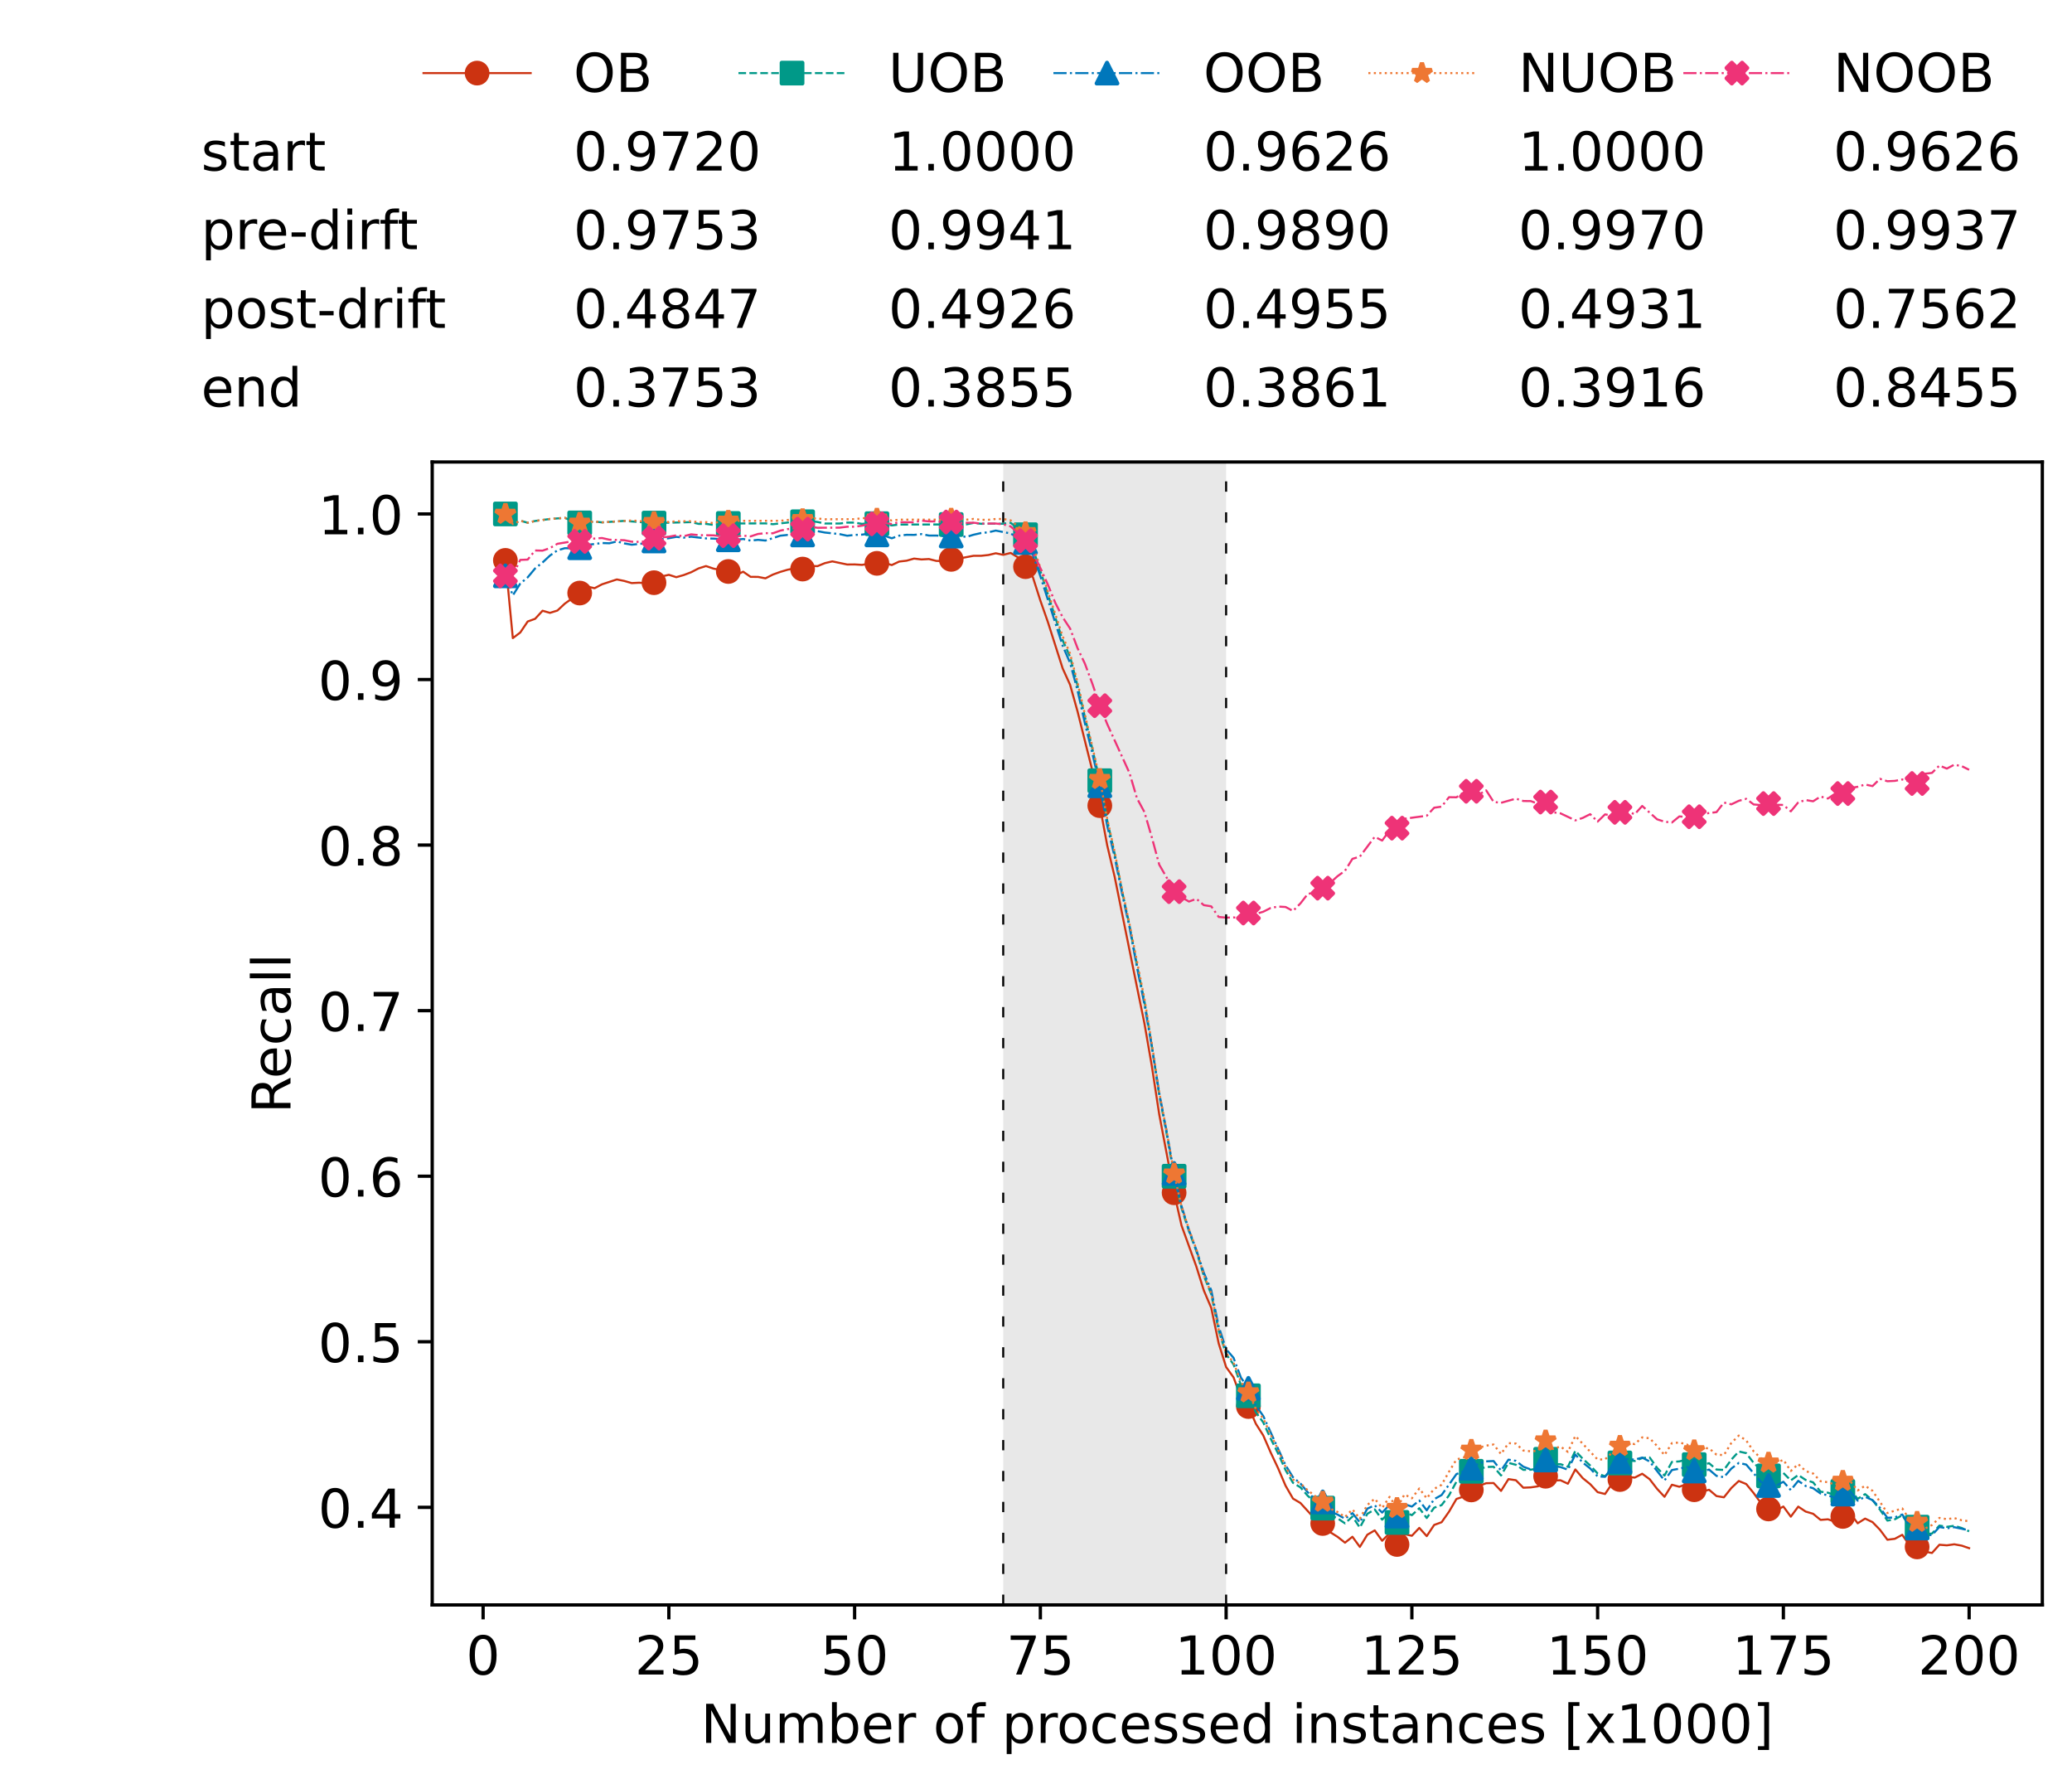 <?xml version="1.0" encoding="utf-8" standalone="no"?>
<!DOCTYPE svg PUBLIC "-//W3C//DTD SVG 1.1//EN"
  "http://www.w3.org/Graphics/SVG/1.1/DTD/svg11.dtd">
<!-- Created with matplotlib (https://matplotlib.org/) -->
<svg height="432.615pt" version="1.1" viewBox="0 0 502.65 432.615" width="502.65pt" xmlns="http://www.w3.org/2000/svg" xmlns:xlink="http://www.w3.org/1999/xlink">
 <defs>
  <style type="text/css">*{stroke-linecap:butt;stroke-linejoin:round;}</style>
 </defs>
 <g id="figure_1">
  <g id="patch_1">
   <path d="M 0 432.615 
L 502.65 432.615 
L 502.65 0 
L 0 0 
z
" style="fill:#ffffff;"/>
  </g>
  <g id="axes_1">
   <g id="patch_2">
    <path d="M 104.85 389.252 
L 495.45 389.252 
L 495.45 112.052 
L 104.85 112.052 
z
" style="fill:#ffffff;"/>
   </g>
   <g id="patch_3">
    <path clip-path="url(#pc482de044f)" d="M 297.446 389.252 
L 297.446 112.052 
L 243.372 112.052 
L 243.372 389.252 
z
" style="fill:#d3d3d3;opacity:0.5;"/>
   </g>
   <g id="matplotlib.axis_1">
    <g id="xtick_1">
     <g id="line2d_1">
      <defs>
       <path d="M 0 0 
L 0 3.5 
" id="m9ebd3117d6" style="stroke:#000000;stroke-width:0.8;"/>
      </defs>
      <g>
       <use style="stroke:#000000;stroke-width:0.8;" x="117.197" xlink:href="#m9ebd3117d6" y="389.252"/>
      </g>
     </g>
     <g id="text_1">
      <!-- 0 -->
      <g transform="translate(113.061 406.13)scale(0.13 -0.13)">
       <defs>
        <path d="M 31.781 66.406 
Q 24.172 66.406 20.328 58.906 
Q 16.5 51.422 16.5 36.375 
Q 16.5 21.391 20.328 13.891 
Q 24.172 6.391 31.781 6.391 
Q 39.453 6.391 43.281 13.891 
Q 47.125 21.391 47.125 36.375 
Q 47.125 51.422 43.281 58.906 
Q 39.453 66.406 31.781 66.406 
z
M 31.781 74.219 
Q 44.047 74.219 50.516 64.516 
Q 56.984 54.828 56.984 36.375 
Q 56.984 17.969 50.516 8.266 
Q 44.047 -1.422 31.781 -1.422 
Q 19.531 -1.422 13.062 8.266 
Q 6.594 17.969 6.594 36.375 
Q 6.594 54.828 13.062 64.516 
Q 19.531 74.219 31.781 74.219 
z
" id="DejaVuSans-48"/>
       </defs>
       <use xlink:href="#DejaVuSans-48"/>
      </g>
     </g>
    </g>
    <g id="xtick_2">
     <g id="line2d_2">
      <g>
       <use style="stroke:#000000;stroke-width:0.8;" x="162.259" xlink:href="#m9ebd3117d6" y="389.252"/>
      </g>
     </g>
     <g id="text_2">
      <!-- 25 -->
      <g transform="translate(153.988 406.13)scale(0.13 -0.13)">
       <defs>
        <path d="M 19.188 8.297 
L 53.609 8.297 
L 53.609 0 
L 7.328 0 
L 7.328 8.297 
Q 12.938 14.109 22.625 23.891 
Q 32.328 33.688 34.812 36.531 
Q 39.547 41.844 41.422 45.531 
Q 43.312 49.219 43.312 52.781 
Q 43.312 58.594 39.234 62.25 
Q 35.156 65.922 28.609 65.922 
Q 23.969 65.922 18.812 64.312 
Q 13.672 62.703 7.812 59.422 
L 7.812 69.391 
Q 13.766 71.781 18.938 73 
Q 24.125 74.219 28.422 74.219 
Q 39.75 74.219 46.484 68.547 
Q 53.219 62.891 53.219 53.422 
Q 53.219 48.922 51.531 44.891 
Q 49.859 40.875 45.406 35.406 
Q 44.188 33.984 37.641 27.219 
Q 31.109 20.453 19.188 8.297 
z
" id="DejaVuSans-50"/>
        <path d="M 10.797 72.906 
L 49.516 72.906 
L 49.516 64.594 
L 19.828 64.594 
L 19.828 46.734 
Q 21.969 47.469 24.109 47.828 
Q 26.266 48.188 28.422 48.188 
Q 40.625 48.188 47.75 41.5 
Q 54.891 34.812 54.891 23.391 
Q 54.891 11.625 47.562 5.094 
Q 40.234 -1.422 26.906 -1.422 
Q 22.312 -1.422 17.547 -0.641 
Q 12.797 0.141 7.719 1.703 
L 7.719 11.625 
Q 12.109 9.234 16.797 8.062 
Q 21.484 6.891 26.703 6.891 
Q 35.156 6.891 40.078 11.328 
Q 45.016 15.766 45.016 23.391 
Q 45.016 31 40.078 35.438 
Q 35.156 39.891 26.703 39.891 
Q 22.75 39.891 18.812 39.016 
Q 14.891 38.141 10.797 36.281 
z
" id="DejaVuSans-53"/>
       </defs>
       <use xlink:href="#DejaVuSans-50"/>
       <use x="63.623" xlink:href="#DejaVuSans-53"/>
      </g>
     </g>
    </g>
    <g id="xtick_3">
     <g id="line2d_3">
      <g>
       <use style="stroke:#000000;stroke-width:0.8;" x="207.322" xlink:href="#m9ebd3117d6" y="389.252"/>
      </g>
     </g>
     <g id="text_3">
      <!-- 50 -->
      <g transform="translate(199.05 406.13)scale(0.13 -0.13)">
       <use xlink:href="#DejaVuSans-53"/>
       <use x="63.623" xlink:href="#DejaVuSans-48"/>
      </g>
     </g>
    </g>
    <g id="xtick_4">
     <g id="line2d_4">
      <g>
       <use style="stroke:#000000;stroke-width:0.8;" x="252.384" xlink:href="#m9ebd3117d6" y="389.252"/>
      </g>
     </g>
     <g id="text_4">
      <!-- 75 -->
      <g transform="translate(244.113 406.13)scale(0.13 -0.13)">
       <defs>
        <path d="M 8.203 72.906 
L 55.078 72.906 
L 55.078 68.703 
L 28.609 0 
L 18.312 0 
L 43.219 64.594 
L 8.203 64.594 
z
" id="DejaVuSans-55"/>
       </defs>
       <use xlink:href="#DejaVuSans-55"/>
       <use x="63.623" xlink:href="#DejaVuSans-53"/>
      </g>
     </g>
    </g>
    <g id="xtick_5">
     <g id="line2d_5">
      <g>
       <use style="stroke:#000000;stroke-width:0.8;" x="297.446" xlink:href="#m9ebd3117d6" y="389.252"/>
      </g>
     </g>
     <g id="text_5">
      <!-- 100 -->
      <g transform="translate(285.039 406.13)scale(0.13 -0.13)">
       <defs>
        <path d="M 12.406 8.297 
L 28.516 8.297 
L 28.516 63.922 
L 10.984 60.406 
L 10.984 69.391 
L 28.422 72.906 
L 38.281 72.906 
L 38.281 8.297 
L 54.391 8.297 
L 54.391 0 
L 12.406 0 
z
" id="DejaVuSans-49"/>
       </defs>
       <use xlink:href="#DejaVuSans-49"/>
       <use x="63.623" xlink:href="#DejaVuSans-48"/>
       <use x="127.246" xlink:href="#DejaVuSans-48"/>
      </g>
     </g>
    </g>
    <g id="xtick_6">
     <g id="line2d_6">
      <g>
       <use style="stroke:#000000;stroke-width:0.8;" x="342.509" xlink:href="#m9ebd3117d6" y="389.252"/>
      </g>
     </g>
     <g id="text_6">
      <!-- 125 -->
      <g transform="translate(330.102 406.13)scale(0.13 -0.13)">
       <use xlink:href="#DejaVuSans-49"/>
       <use x="63.623" xlink:href="#DejaVuSans-50"/>
       <use x="127.246" xlink:href="#DejaVuSans-53"/>
      </g>
     </g>
    </g>
    <g id="xtick_7">
     <g id="line2d_7">
      <g>
       <use style="stroke:#000000;stroke-width:0.8;" x="387.571" xlink:href="#m9ebd3117d6" y="389.252"/>
      </g>
     </g>
     <g id="text_7">
      <!-- 150 -->
      <g transform="translate(375.164 406.13)scale(0.13 -0.13)">
       <use xlink:href="#DejaVuSans-49"/>
       <use x="63.623" xlink:href="#DejaVuSans-53"/>
       <use x="127.246" xlink:href="#DejaVuSans-48"/>
      </g>
     </g>
    </g>
    <g id="xtick_8">
     <g id="line2d_8">
      <g>
       <use style="stroke:#000000;stroke-width:0.8;" x="432.633" xlink:href="#m9ebd3117d6" y="389.252"/>
      </g>
     </g>
     <g id="text_8">
      <!-- 175 -->
      <g transform="translate(420.226 406.13)scale(0.13 -0.13)">
       <use xlink:href="#DejaVuSans-49"/>
       <use x="63.623" xlink:href="#DejaVuSans-55"/>
       <use x="127.246" xlink:href="#DejaVuSans-53"/>
      </g>
     </g>
    </g>
    <g id="xtick_9">
     <g id="line2d_9">
      <g>
       <use style="stroke:#000000;stroke-width:0.8;" x="477.695" xlink:href="#m9ebd3117d6" y="389.252"/>
      </g>
     </g>
     <g id="text_9">
      <!-- 200 -->
      <g transform="translate(465.289 406.13)scale(0.13 -0.13)">
       <use xlink:href="#DejaVuSans-50"/>
       <use x="63.623" xlink:href="#DejaVuSans-48"/>
       <use x="127.246" xlink:href="#DejaVuSans-48"/>
      </g>
     </g>
    </g>
    <g id="text_10">
     <!-- Number of processed instances [x1000] -->
     <g transform="translate(170.025 422.711)scale(0.13 -0.13)">
      <defs>
       <path d="M 9.812 72.906 
L 23.094 72.906 
L 55.422 11.922 
L 55.422 72.906 
L 64.984 72.906 
L 64.984 0 
L 51.703 0 
L 19.391 60.984 
L 19.391 0 
L 9.812 0 
z
" id="DejaVuSans-78"/>
       <path d="M 8.5 21.578 
L 8.5 54.688 
L 17.484 54.688 
L 17.484 21.922 
Q 17.484 14.156 20.5 10.266 
Q 23.531 6.391 29.594 6.391 
Q 36.859 6.391 41.078 11.031 
Q 45.312 15.672 45.312 23.688 
L 45.312 54.688 
L 54.297 54.688 
L 54.297 0 
L 45.312 0 
L 45.312 8.406 
Q 42.047 3.422 37.719 1 
Q 33.406 -1.422 27.688 -1.422 
Q 18.266 -1.422 13.375 4.438 
Q 8.5 10.297 8.5 21.578 
z
M 31.109 56 
z
" id="DejaVuSans-117"/>
       <path d="M 52 44.188 
Q 55.375 50.25 60.062 53.125 
Q 64.75 56 71.094 56 
Q 79.641 56 84.281 50.016 
Q 88.922 44.047 88.922 33.016 
L 88.922 0 
L 79.891 0 
L 79.891 32.719 
Q 79.891 40.578 77.094 44.375 
Q 74.312 48.188 68.609 48.188 
Q 61.625 48.188 57.562 43.547 
Q 53.516 38.922 53.516 30.906 
L 53.516 0 
L 44.484 0 
L 44.484 32.719 
Q 44.484 40.625 41.703 44.406 
Q 38.922 48.188 33.109 48.188 
Q 26.219 48.188 22.156 43.531 
Q 18.109 38.875 18.109 30.906 
L 18.109 0 
L 9.078 0 
L 9.078 54.688 
L 18.109 54.688 
L 18.109 46.188 
Q 21.188 51.219 25.484 53.609 
Q 29.781 56 35.688 56 
Q 41.656 56 45.828 52.969 
Q 50 49.953 52 44.188 
z
" id="DejaVuSans-109"/>
       <path d="M 48.688 27.297 
Q 48.688 37.203 44.609 42.844 
Q 40.531 48.484 33.406 48.484 
Q 26.266 48.484 22.188 42.844 
Q 18.109 37.203 18.109 27.297 
Q 18.109 17.391 22.188 11.75 
Q 26.266 6.109 33.406 6.109 
Q 40.531 6.109 44.609 11.75 
Q 48.688 17.391 48.688 27.297 
z
M 18.109 46.391 
Q 20.953 51.266 25.266 53.625 
Q 29.594 56 35.594 56 
Q 45.562 56 51.781 48.094 
Q 58.016 40.188 58.016 27.297 
Q 58.016 14.406 51.781 6.484 
Q 45.562 -1.422 35.594 -1.422 
Q 29.594 -1.422 25.266 0.953 
Q 20.953 3.328 18.109 8.203 
L 18.109 0 
L 9.078 0 
L 9.078 75.984 
L 18.109 75.984 
z
" id="DejaVuSans-98"/>
       <path d="M 56.203 29.594 
L 56.203 25.203 
L 14.891 25.203 
Q 15.484 15.922 20.484 11.062 
Q 25.484 6.203 34.422 6.203 
Q 39.594 6.203 44.453 7.469 
Q 49.312 8.734 54.109 11.281 
L 54.109 2.781 
Q 49.266 0.734 44.188 -0.344 
Q 39.109 -1.422 33.891 -1.422 
Q 20.797 -1.422 13.156 6.188 
Q 5.516 13.812 5.516 26.812 
Q 5.516 40.234 12.766 48.109 
Q 20.016 56 32.328 56 
Q 43.359 56 49.781 48.891 
Q 56.203 41.797 56.203 29.594 
z
M 47.219 32.234 
Q 47.125 39.594 43.094 43.984 
Q 39.062 48.391 32.422 48.391 
Q 24.906 48.391 20.391 44.141 
Q 15.875 39.891 15.188 32.172 
z
" id="DejaVuSans-101"/>
       <path d="M 41.109 46.297 
Q 39.594 47.172 37.812 47.578 
Q 36.031 48 33.891 48 
Q 26.266 48 22.188 43.047 
Q 18.109 38.094 18.109 28.812 
L 18.109 0 
L 9.078 0 
L 9.078 54.688 
L 18.109 54.688 
L 18.109 46.188 
Q 20.953 51.172 25.484 53.578 
Q 30.031 56 36.531 56 
Q 37.453 56 38.578 55.875 
Q 39.703 55.766 41.062 55.516 
z
" id="DejaVuSans-114"/>
       <path id="DejaVuSans-32"/>
       <path d="M 30.609 48.391 
Q 23.391 48.391 19.188 42.75 
Q 14.984 37.109 14.984 27.297 
Q 14.984 17.484 19.156 11.844 
Q 23.344 6.203 30.609 6.203 
Q 37.797 6.203 41.984 11.859 
Q 46.188 17.531 46.188 27.297 
Q 46.188 37.016 41.984 42.703 
Q 37.797 48.391 30.609 48.391 
z
M 30.609 56 
Q 42.328 56 49.016 48.375 
Q 55.719 40.766 55.719 27.297 
Q 55.719 13.875 49.016 6.219 
Q 42.328 -1.422 30.609 -1.422 
Q 18.844 -1.422 12.172 6.219 
Q 5.516 13.875 5.516 27.297 
Q 5.516 40.766 12.172 48.375 
Q 18.844 56 30.609 56 
z
" id="DejaVuSans-111"/>
       <path d="M 37.109 75.984 
L 37.109 68.5 
L 28.516 68.5 
Q 23.688 68.5 21.797 66.547 
Q 19.922 64.594 19.922 59.516 
L 19.922 54.688 
L 34.719 54.688 
L 34.719 47.703 
L 19.922 47.703 
L 19.922 0 
L 10.891 0 
L 10.891 47.703 
L 2.297 47.703 
L 2.297 54.688 
L 10.891 54.688 
L 10.891 58.5 
Q 10.891 67.625 15.141 71.797 
Q 19.391 75.984 28.609 75.984 
z
" id="DejaVuSans-102"/>
       <path d="M 18.109 8.203 
L 18.109 -20.797 
L 9.078 -20.797 
L 9.078 54.688 
L 18.109 54.688 
L 18.109 46.391 
Q 20.953 51.266 25.266 53.625 
Q 29.594 56 35.594 56 
Q 45.562 56 51.781 48.094 
Q 58.016 40.188 58.016 27.297 
Q 58.016 14.406 51.781 6.484 
Q 45.562 -1.422 35.594 -1.422 
Q 29.594 -1.422 25.266 0.953 
Q 20.953 3.328 18.109 8.203 
z
M 48.688 27.297 
Q 48.688 37.203 44.609 42.844 
Q 40.531 48.484 33.406 48.484 
Q 26.266 48.484 22.188 42.844 
Q 18.109 37.203 18.109 27.297 
Q 18.109 17.391 22.188 11.75 
Q 26.266 6.109 33.406 6.109 
Q 40.531 6.109 44.609 11.75 
Q 48.688 17.391 48.688 27.297 
z
" id="DejaVuSans-112"/>
       <path d="M 48.781 52.594 
L 48.781 44.188 
Q 44.969 46.297 41.141 47.344 
Q 37.312 48.391 33.406 48.391 
Q 24.656 48.391 19.812 42.844 
Q 14.984 37.312 14.984 27.297 
Q 14.984 17.281 19.812 11.734 
Q 24.656 6.203 33.406 6.203 
Q 37.312 6.203 41.141 7.25 
Q 44.969 8.297 48.781 10.406 
L 48.781 2.094 
Q 45.016 0.344 40.984 -0.531 
Q 36.969 -1.422 32.422 -1.422 
Q 20.062 -1.422 12.781 6.344 
Q 5.516 14.109 5.516 27.297 
Q 5.516 40.672 12.859 48.328 
Q 20.219 56 33.016 56 
Q 37.156 56 41.109 55.141 
Q 45.062 54.297 48.781 52.594 
z
" id="DejaVuSans-99"/>
       <path d="M 44.281 53.078 
L 44.281 44.578 
Q 40.484 46.531 36.375 47.5 
Q 32.281 48.484 27.875 48.484 
Q 21.188 48.484 17.844 46.438 
Q 14.5 44.391 14.5 40.281 
Q 14.5 37.156 16.891 35.375 
Q 19.281 33.594 26.516 31.984 
L 29.594 31.297 
Q 39.156 29.25 43.188 25.516 
Q 47.219 21.781 47.219 15.094 
Q 47.219 7.469 41.188 3.016 
Q 35.156 -1.422 24.609 -1.422 
Q 20.219 -1.422 15.453 -0.562 
Q 10.688 0.297 5.422 2 
L 5.422 11.281 
Q 10.406 8.688 15.234 7.391 
Q 20.062 6.109 24.812 6.109 
Q 31.156 6.109 34.562 8.281 
Q 37.984 10.453 37.984 14.406 
Q 37.984 18.062 35.516 20.016 
Q 33.062 21.969 24.703 23.781 
L 21.578 24.516 
Q 13.234 26.266 9.516 29.906 
Q 5.812 33.547 5.812 39.891 
Q 5.812 47.609 11.281 51.797 
Q 16.75 56 26.812 56 
Q 31.781 56 36.172 55.266 
Q 40.578 54.547 44.281 53.078 
z
" id="DejaVuSans-115"/>
       <path d="M 45.406 46.391 
L 45.406 75.984 
L 54.391 75.984 
L 54.391 0 
L 45.406 0 
L 45.406 8.203 
Q 42.578 3.328 38.25 0.953 
Q 33.938 -1.422 27.875 -1.422 
Q 17.969 -1.422 11.734 6.484 
Q 5.516 14.406 5.516 27.297 
Q 5.516 40.188 11.734 48.094 
Q 17.969 56 27.875 56 
Q 33.938 56 38.25 53.625 
Q 42.578 51.266 45.406 46.391 
z
M 14.797 27.297 
Q 14.797 17.391 18.875 11.75 
Q 22.953 6.109 30.078 6.109 
Q 37.203 6.109 41.297 11.75 
Q 45.406 17.391 45.406 27.297 
Q 45.406 37.203 41.297 42.844 
Q 37.203 48.484 30.078 48.484 
Q 22.953 48.484 18.875 42.844 
Q 14.797 37.203 14.797 27.297 
z
" id="DejaVuSans-100"/>
       <path d="M 9.422 54.688 
L 18.406 54.688 
L 18.406 0 
L 9.422 0 
z
M 9.422 75.984 
L 18.406 75.984 
L 18.406 64.594 
L 9.422 64.594 
z
" id="DejaVuSans-105"/>
       <path d="M 54.891 33.016 
L 54.891 0 
L 45.906 0 
L 45.906 32.719 
Q 45.906 40.484 42.875 44.328 
Q 39.844 48.188 33.797 48.188 
Q 26.516 48.188 22.312 43.547 
Q 18.109 38.922 18.109 30.906 
L 18.109 0 
L 9.078 0 
L 9.078 54.688 
L 18.109 54.688 
L 18.109 46.188 
Q 21.344 51.125 25.703 53.562 
Q 30.078 56 35.797 56 
Q 45.219 56 50.047 50.172 
Q 54.891 44.344 54.891 33.016 
z
" id="DejaVuSans-110"/>
       <path d="M 18.312 70.219 
L 18.312 54.688 
L 36.812 54.688 
L 36.812 47.703 
L 18.312 47.703 
L 18.312 18.016 
Q 18.312 11.328 20.141 9.422 
Q 21.969 7.516 27.594 7.516 
L 36.812 7.516 
L 36.812 0 
L 27.594 0 
Q 17.188 0 13.234 3.875 
Q 9.281 7.766 9.281 18.016 
L 9.281 47.703 
L 2.688 47.703 
L 2.688 54.688 
L 9.281 54.688 
L 9.281 70.219 
z
" id="DejaVuSans-116"/>
       <path d="M 34.281 27.484 
Q 23.391 27.484 19.188 25 
Q 14.984 22.516 14.984 16.5 
Q 14.984 11.719 18.141 8.906 
Q 21.297 6.109 26.703 6.109 
Q 34.188 6.109 38.703 11.406 
Q 43.219 16.703 43.219 25.484 
L 43.219 27.484 
z
M 52.203 31.203 
L 52.203 0 
L 43.219 0 
L 43.219 8.297 
Q 40.141 3.328 35.547 0.953 
Q 30.953 -1.422 24.312 -1.422 
Q 15.922 -1.422 10.953 3.297 
Q 6 8.016 6 15.922 
Q 6 25.141 12.172 29.828 
Q 18.359 34.516 30.609 34.516 
L 43.219 34.516 
L 43.219 35.406 
Q 43.219 41.609 39.141 45 
Q 35.062 48.391 27.688 48.391 
Q 23 48.391 18.547 47.266 
Q 14.109 46.141 10.016 43.891 
L 10.016 52.203 
Q 14.938 54.109 19.578 55.047 
Q 24.219 56 28.609 56 
Q 40.484 56 46.344 49.844 
Q 52.203 43.703 52.203 31.203 
z
" id="DejaVuSans-97"/>
       <path d="M 8.594 75.984 
L 29.297 75.984 
L 29.297 69 
L 17.578 69 
L 17.578 -6.203 
L 29.297 -6.203 
L 29.297 -13.188 
L 8.594 -13.188 
z
" id="DejaVuSans-91"/>
       <path d="M 54.891 54.688 
L 35.109 28.078 
L 55.906 0 
L 45.312 0 
L 29.391 21.484 
L 13.484 0 
L 2.875 0 
L 24.125 28.609 
L 4.688 54.688 
L 15.281 54.688 
L 29.781 35.203 
L 44.281 54.688 
z
" id="DejaVuSans-120"/>
       <path d="M 30.422 75.984 
L 30.422 -13.188 
L 9.719 -13.188 
L 9.719 -6.203 
L 21.391 -6.203 
L 21.391 69 
L 9.719 69 
L 9.719 75.984 
z
" id="DejaVuSans-93"/>
      </defs>
      <use xlink:href="#DejaVuSans-78"/>
      <use x="74.805" xlink:href="#DejaVuSans-117"/>
      <use x="138.184" xlink:href="#DejaVuSans-109"/>
      <use x="235.596" xlink:href="#DejaVuSans-98"/>
      <use x="299.072" xlink:href="#DejaVuSans-101"/>
      <use x="360.596" xlink:href="#DejaVuSans-114"/>
      <use x="401.709" xlink:href="#DejaVuSans-32"/>
      <use x="433.496" xlink:href="#DejaVuSans-111"/>
      <use x="494.678" xlink:href="#DejaVuSans-102"/>
      <use x="529.883" xlink:href="#DejaVuSans-32"/>
      <use x="561.67" xlink:href="#DejaVuSans-112"/>
      <use x="625.146" xlink:href="#DejaVuSans-114"/>
      <use x="664.01" xlink:href="#DejaVuSans-111"/>
      <use x="725.191" xlink:href="#DejaVuSans-99"/>
      <use x="780.172" xlink:href="#DejaVuSans-101"/>
      <use x="841.695" xlink:href="#DejaVuSans-115"/>
      <use x="893.795" xlink:href="#DejaVuSans-115"/>
      <use x="945.895" xlink:href="#DejaVuSans-101"/>
      <use x="1007.418" xlink:href="#DejaVuSans-100"/>
      <use x="1070.895" xlink:href="#DejaVuSans-32"/>
      <use x="1102.682" xlink:href="#DejaVuSans-105"/>
      <use x="1130.465" xlink:href="#DejaVuSans-110"/>
      <use x="1193.844" xlink:href="#DejaVuSans-115"/>
      <use x="1245.943" xlink:href="#DejaVuSans-116"/>
      <use x="1285.152" xlink:href="#DejaVuSans-97"/>
      <use x="1346.432" xlink:href="#DejaVuSans-110"/>
      <use x="1409.811" xlink:href="#DejaVuSans-99"/>
      <use x="1464.791" xlink:href="#DejaVuSans-101"/>
      <use x="1526.314" xlink:href="#DejaVuSans-115"/>
      <use x="1578.414" xlink:href="#DejaVuSans-32"/>
      <use x="1610.201" xlink:href="#DejaVuSans-91"/>
      <use x="1649.215" xlink:href="#DejaVuSans-120"/>
      <use x="1708.395" xlink:href="#DejaVuSans-49"/>
      <use x="1772.018" xlink:href="#DejaVuSans-48"/>
      <use x="1835.641" xlink:href="#DejaVuSans-48"/>
      <use x="1899.264" xlink:href="#DejaVuSans-48"/>
      <use x="1962.887" xlink:href="#DejaVuSans-93"/>
     </g>
    </g>
   </g>
   <g id="matplotlib.axis_2">
    <g id="ytick_1">
     <g id="line2d_10">
      <defs>
       <path d="M 0 0 
L -3.5 0 
" id="m36b6983907" style="stroke:#000000;stroke-width:0.8;"/>
      </defs>
      <g>
       <use style="stroke:#000000;stroke-width:0.8;" x="104.85" xlink:href="#m36b6983907" y="365.58"/>
      </g>
     </g>
     <g id="text_11">
      <!-- 0.4 -->
      <g transform="translate(77.176 370.519)scale(0.13 -0.13)">
       <defs>
        <path d="M 10.688 12.406 
L 21 12.406 
L 21 0 
L 10.688 0 
z
" id="DejaVuSans-46"/>
        <path d="M 37.797 64.312 
L 12.891 25.391 
L 37.797 25.391 
z
M 35.203 72.906 
L 47.609 72.906 
L 47.609 25.391 
L 58.016 25.391 
L 58.016 17.188 
L 47.609 17.188 
L 47.609 0 
L 37.797 0 
L 37.797 17.188 
L 4.891 17.188 
L 4.891 26.703 
z
" id="DejaVuSans-52"/>
       </defs>
       <use xlink:href="#DejaVuSans-48"/>
       <use x="63.623" xlink:href="#DejaVuSans-46"/>
       <use x="95.41" xlink:href="#DejaVuSans-52"/>
      </g>
     </g>
    </g>
    <g id="ytick_2">
     <g id="line2d_11">
      <g>
       <use style="stroke:#000000;stroke-width:0.8;" x="104.85" xlink:href="#m36b6983907" y="325.425"/>
      </g>
     </g>
     <g id="text_12">
      <!-- 0.5 -->
      <g transform="translate(77.176 330.364)scale(0.13 -0.13)">
       <use xlink:href="#DejaVuSans-48"/>
       <use x="63.623" xlink:href="#DejaVuSans-46"/>
       <use x="95.41" xlink:href="#DejaVuSans-53"/>
      </g>
     </g>
    </g>
    <g id="ytick_3">
     <g id="line2d_12">
      <g>
       <use style="stroke:#000000;stroke-width:0.8;" x="104.85" xlink:href="#m36b6983907" y="285.271"/>
      </g>
     </g>
     <g id="text_13">
      <!-- 0.6 -->
      <g transform="translate(77.176 290.21)scale(0.13 -0.13)">
       <defs>
        <path d="M 33.016 40.375 
Q 26.375 40.375 22.484 35.828 
Q 18.609 31.297 18.609 23.391 
Q 18.609 15.531 22.484 10.953 
Q 26.375 6.391 33.016 6.391 
Q 39.656 6.391 43.531 10.953 
Q 47.406 15.531 47.406 23.391 
Q 47.406 31.297 43.531 35.828 
Q 39.656 40.375 33.016 40.375 
z
M 52.594 71.297 
L 52.594 62.312 
Q 48.875 64.062 45.094 64.984 
Q 41.312 65.922 37.594 65.922 
Q 27.828 65.922 22.672 59.328 
Q 17.531 52.734 16.797 39.406 
Q 19.672 43.656 24.016 45.922 
Q 28.375 48.188 33.594 48.188 
Q 44.578 48.188 50.953 41.516 
Q 57.328 34.859 57.328 23.391 
Q 57.328 12.156 50.688 5.359 
Q 44.047 -1.422 33.016 -1.422 
Q 20.359 -1.422 13.672 8.266 
Q 6.984 17.969 6.984 36.375 
Q 6.984 53.656 15.188 63.938 
Q 23.391 74.219 37.203 74.219 
Q 40.922 74.219 44.703 73.484 
Q 48.484 72.75 52.594 71.297 
z
" id="DejaVuSans-54"/>
       </defs>
       <use xlink:href="#DejaVuSans-48"/>
       <use x="63.623" xlink:href="#DejaVuSans-46"/>
       <use x="95.41" xlink:href="#DejaVuSans-54"/>
      </g>
     </g>
    </g>
    <g id="ytick_4">
     <g id="line2d_13">
      <g>
       <use style="stroke:#000000;stroke-width:0.8;" x="104.85" xlink:href="#m36b6983907" y="245.116"/>
      </g>
     </g>
     <g id="text_14">
      <!-- 0.7 -->
      <g transform="translate(77.176 250.055)scale(0.13 -0.13)">
       <use xlink:href="#DejaVuSans-48"/>
       <use x="63.623" xlink:href="#DejaVuSans-46"/>
       <use x="95.41" xlink:href="#DejaVuSans-55"/>
      </g>
     </g>
    </g>
    <g id="ytick_5">
     <g id="line2d_14">
      <g>
       <use style="stroke:#000000;stroke-width:0.8;" x="104.85" xlink:href="#m36b6983907" y="204.961"/>
      </g>
     </g>
     <g id="text_15">
      <!-- 0.8 -->
      <g transform="translate(77.176 209.9)scale(0.13 -0.13)">
       <defs>
        <path d="M 31.781 34.625 
Q 24.75 34.625 20.719 30.859 
Q 16.703 27.094 16.703 20.516 
Q 16.703 13.922 20.719 10.156 
Q 24.75 6.391 31.781 6.391 
Q 38.812 6.391 42.859 10.172 
Q 46.922 13.969 46.922 20.516 
Q 46.922 27.094 42.891 30.859 
Q 38.875 34.625 31.781 34.625 
z
M 21.922 38.812 
Q 15.578 40.375 12.031 44.719 
Q 8.5 49.078 8.5 55.328 
Q 8.5 64.062 14.719 69.141 
Q 20.953 74.219 31.781 74.219 
Q 42.672 74.219 48.875 69.141 
Q 55.078 64.062 55.078 55.328 
Q 55.078 49.078 51.531 44.719 
Q 48 40.375 41.703 38.812 
Q 48.828 37.156 52.797 32.312 
Q 56.781 27.484 56.781 20.516 
Q 56.781 9.906 50.312 4.234 
Q 43.844 -1.422 31.781 -1.422 
Q 19.734 -1.422 13.25 4.234 
Q 6.781 9.906 6.781 20.516 
Q 6.781 27.484 10.781 32.312 
Q 14.797 37.156 21.922 38.812 
z
M 18.312 54.391 
Q 18.312 48.734 21.844 45.562 
Q 25.391 42.391 31.781 42.391 
Q 38.141 42.391 41.719 45.562 
Q 45.312 48.734 45.312 54.391 
Q 45.312 60.062 41.719 63.234 
Q 38.141 66.406 31.781 66.406 
Q 25.391 66.406 21.844 63.234 
Q 18.312 60.062 18.312 54.391 
z
" id="DejaVuSans-56"/>
       </defs>
       <use xlink:href="#DejaVuSans-48"/>
       <use x="63.623" xlink:href="#DejaVuSans-46"/>
       <use x="95.41" xlink:href="#DejaVuSans-56"/>
      </g>
     </g>
    </g>
    <g id="ytick_6">
     <g id="line2d_15">
      <g>
       <use style="stroke:#000000;stroke-width:0.8;" x="104.85" xlink:href="#m36b6983907" y="164.807"/>
      </g>
     </g>
     <g id="text_16">
      <!-- 0.9 -->
      <g transform="translate(77.176 169.746)scale(0.13 -0.13)">
       <defs>
        <path d="M 10.984 1.516 
L 10.984 10.5 
Q 14.703 8.734 18.5 7.812 
Q 22.312 6.891 25.984 6.891 
Q 35.75 6.891 40.891 13.453 
Q 46.047 20.016 46.781 33.406 
Q 43.953 29.203 39.594 26.953 
Q 35.25 24.703 29.984 24.703 
Q 19.047 24.703 12.672 31.312 
Q 6.297 37.938 6.297 49.422 
Q 6.297 60.641 12.938 67.422 
Q 19.578 74.219 30.609 74.219 
Q 43.266 74.219 49.922 64.516 
Q 56.594 54.828 56.594 36.375 
Q 56.594 19.141 48.406 8.859 
Q 40.234 -1.422 26.422 -1.422 
Q 22.703 -1.422 18.891 -0.688 
Q 15.094 0.047 10.984 1.516 
z
M 30.609 32.422 
Q 37.25 32.422 41.125 36.953 
Q 45.016 41.5 45.016 49.422 
Q 45.016 57.281 41.125 61.844 
Q 37.25 66.406 30.609 66.406 
Q 23.969 66.406 20.094 61.844 
Q 16.219 57.281 16.219 49.422 
Q 16.219 41.5 20.094 36.953 
Q 23.969 32.422 30.609 32.422 
z
" id="DejaVuSans-57"/>
       </defs>
       <use xlink:href="#DejaVuSans-48"/>
       <use x="63.623" xlink:href="#DejaVuSans-46"/>
       <use x="95.41" xlink:href="#DejaVuSans-57"/>
      </g>
     </g>
    </g>
    <g id="ytick_7">
     <g id="line2d_16">
      <g>
       <use style="stroke:#000000;stroke-width:0.8;" x="104.85" xlink:href="#m36b6983907" y="124.652"/>
      </g>
     </g>
     <g id="text_17">
      <!-- 1.0 -->
      <g transform="translate(77.176 129.591)scale(0.13 -0.13)">
       <use xlink:href="#DejaVuSans-49"/>
       <use x="63.623" xlink:href="#DejaVuSans-46"/>
       <use x="95.41" xlink:href="#DejaVuSans-48"/>
      </g>
     </g>
    </g>
    <g id="text_18">
     <!-- Recall -->
     <g transform="translate(70.472 270.044)rotate(-90)scale(0.13 -0.13)">
      <defs>
       <path d="M 44.391 34.188 
Q 47.562 33.109 50.562 29.594 
Q 53.562 26.078 56.594 19.922 
L 66.609 0 
L 56 0 
L 46.688 18.703 
Q 43.062 26.031 39.672 28.422 
Q 36.281 30.812 30.422 30.812 
L 19.672 30.812 
L 19.672 0 
L 9.812 0 
L 9.812 72.906 
L 32.078 72.906 
Q 44.578 72.906 50.734 67.672 
Q 56.891 62.453 56.891 51.906 
Q 56.891 45.016 53.688 40.469 
Q 50.484 35.938 44.391 34.188 
z
M 19.672 64.797 
L 19.672 38.922 
L 32.078 38.922 
Q 39.203 38.922 42.844 42.219 
Q 46.484 45.516 46.484 51.906 
Q 46.484 58.297 42.844 61.547 
Q 39.203 64.797 32.078 64.797 
z
" id="DejaVuSans-82"/>
       <path d="M 9.422 75.984 
L 18.406 75.984 
L 18.406 0 
L 9.422 0 
z
" id="DejaVuSans-108"/>
      </defs>
      <use xlink:href="#DejaVuSans-82"/>
      <use x="64.982" xlink:href="#DejaVuSans-101"/>
      <use x="126.506" xlink:href="#DejaVuSans-99"/>
      <use x="181.486" xlink:href="#DejaVuSans-97"/>
      <use x="242.766" xlink:href="#DejaVuSans-108"/>
      <use x="270.549" xlink:href="#DejaVuSans-108"/>
     </g>
    </g>
   </g>
   <g id="line2d_17"/>
   <g id="line2d_18"/>
   <g id="line2d_19"/>
   <g id="line2d_20"/>
   <g id="line2d_21"/>
   <g id="line2d_22">
    <path clip-path="url(#pc482de044f)" d="M 122.605 135.91 
L 124.407 154.766 
L 126.21 153.403 
L 128.012 150.737 
L 129.815 150.083 
L 131.617 148.126 
L 133.419 148.64 
L 135.222 148.078 
L 137.024 146.395 
L 140.629 143.837 
L 142.432 142.238 
L 144.234 142.667 
L 146.037 141.718 
L 149.642 140.534 
L 151.444 140.9 
L 153.247 141.421 
L 155.049 141.329 
L 156.852 141.46 
L 158.654 141.324 
L 160.457 139.823 
L 162.259 139.41 
L 164.062 139.985 
L 165.864 139.472 
L 167.667 138.787 
L 169.469 137.856 
L 171.272 137.287 
L 173.074 137.903 
L 176.679 138.604 
L 178.482 139.551 
L 180.284 138.657 
L 182.087 139.9 
L 183.889 139.917 
L 185.692 140.266 
L 187.494 139.355 
L 189.297 138.701 
L 191.099 138.169 
L 192.902 137.838 
L 194.704 138.019 
L 196.507 137.256 
L 198.309 137.312 
L 200.112 136.577 
L 201.914 136.154 
L 205.519 136.913 
L 207.322 136.894 
L 209.124 137.001 
L 210.927 136.701 
L 214.532 136.485 
L 216.334 137.048 
L 218.137 136.196 
L 219.939 135.985 
L 221.742 135.475 
L 223.544 135.686 
L 225.347 135.587 
L 227.149 136.038 
L 228.952 136.085 
L 230.754 135.666 
L 232.557 135.481 
L 236.162 134.799 
L 237.964 134.801 
L 239.767 134.61 
L 241.569 134.186 
L 243.372 134.565 
L 245.174 134.109 
L 246.976 135.187 
L 248.779 137.433 
L 250.581 140.033 
L 252.384 145.666 
L 254.186 150.804 
L 257.791 162.109 
L 259.594 166.084 
L 261.396 172.521 
L 265.001 186.925 
L 266.804 195.396 
L 268.606 205.063 
L 270.409 212.669 
L 275.816 239.378 
L 277.619 248.157 
L 279.421 258.522 
L 281.224 270.304 
L 284.829 289.285 
L 286.631 297.239 
L 290.236 307.216 
L 292.039 312.982 
L 293.841 317.219 
L 295.644 325.83 
L 297.446 331.557 
L 299.249 334.057 
L 301.051 338.935 
L 302.854 341.132 
L 304.656 345.305 
L 306.459 348.146 
L 308.261 352.297 
L 310.064 356.116 
L 311.866 360.338 
L 313.669 363.461 
L 315.471 364.527 
L 319.076 368.479 
L 320.879 369.499 
L 322.681 371.599 
L 324.484 372.734 
L 326.286 374.151 
L 328.089 372.717 
L 329.891 375.18 
L 331.694 372.227 
L 333.496 371.17 
L 335.299 373.69 
L 337.101 371.849 
L 338.904 374.585 
L 340.706 372.076 
L 342.509 372.478 
L 344.311 370.566 
L 346.114 372.563 
L 347.916 369.85 
L 349.719 369.193 
L 351.521 366.634 
L 353.324 363.546 
L 355.126 362.95 
L 356.928 361.359 
L 358.731 360.395 
L 360.533 359.732 
L 362.336 359.688 
L 364.138 361.594 
L 365.941 358.734 
L 367.743 359.006 
L 369.546 360.82 
L 371.348 360.739 
L 373.151 360.477 
L 374.953 358.037 
L 376.756 359.09 
L 378.558 359.013 
L 380.361 359.85 
L 382.163 356.388 
L 383.966 358.503 
L 385.768 359.957 
L 387.571 361.894 
L 389.373 362.345 
L 391.176 359.687 
L 392.978 358.838 
L 394.781 358.201 
L 396.583 358.366 
L 398.386 357.434 
L 400.188 358.752 
L 401.991 361.091 
L 403.793 363.024 
L 405.596 360.1 
L 407.398 360.591 
L 409.201 359.922 
L 411.003 361.317 
L 412.806 361.789 
L 414.608 361.32 
L 416.411 362.847 
L 418.213 363.147 
L 420.016 360.888 
L 421.818 359.187 
L 423.621 359.93 
L 425.423 362.12 
L 427.226 364.606 
L 429.028 365.975 
L 430.831 366.375 
L 432.633 365.383 
L 434.436 367.842 
L 436.238 365.405 
L 438.041 366.608 
L 439.843 367.142 
L 441.646 368.623 
L 443.448 368.484 
L 445.251 369.098 
L 447.053 367.786 
L 448.856 367.017 
L 450.658 369.45 
L 452.461 368.31 
L 454.263 369.168 
L 456.066 371.023 
L 457.868 373.436 
L 459.671 373.209 
L 461.473 372.241 
L 463.276 374.851 
L 465.078 375.177 
L 466.881 376.307 
L 468.683 376.652 
L 470.485 374.651 
L 472.288 374.795 
L 474.09 374.545 
L 475.893 374.871 
L 477.695 375.484 
L 477.695 375.484 
" style="fill:none;stroke:#cc3311;stroke-linecap:square;stroke-width:0.5;"/>
    <defs>
     <path d="M 0 2.5 
C 0.663 2.5 1.299 2.237 1.768 1.768 
C 2.237 1.299 2.5 0.663 2.5 0 
C 2.5 -0.663 2.237 -1.299 1.768 -1.768 
C 1.299 -2.237 0.663 -2.5 0 -2.5 
C -0.663 -2.5 -1.299 -2.237 -1.768 -1.768 
C -2.237 -1.299 -2.5 -0.663 -2.5 0 
C -2.5 0.663 -2.237 1.299 -1.768 1.768 
C -1.299 2.237 -0.663 2.5 0 2.5 
z
" id="m676703b48e" style="stroke:#cc3311;"/>
    </defs>
    <g clip-path="url(#pc482de044f)">
     <use style="fill:#cc3311;stroke:#cc3311;" x="122.605" xlink:href="#m676703b48e" y="135.91"/>
     <use style="fill:#cc3311;stroke:#cc3311;" x="140.629" xlink:href="#m676703b48e" y="143.837"/>
     <use style="fill:#cc3311;stroke:#cc3311;" x="158.654" xlink:href="#m676703b48e" y="141.324"/>
     <use style="fill:#cc3311;stroke:#cc3311;" x="176.679" xlink:href="#m676703b48e" y="138.604"/>
     <use style="fill:#cc3311;stroke:#cc3311;" x="194.704" xlink:href="#m676703b48e" y="138.019"/>
     <use style="fill:#cc3311;stroke:#cc3311;" x="212.729" xlink:href="#m676703b48e" y="136.629"/>
     <use style="fill:#cc3311;stroke:#cc3311;" x="230.754" xlink:href="#m676703b48e" y="135.666"/>
     <use style="fill:#cc3311;stroke:#cc3311;" x="248.779" xlink:href="#m676703b48e" y="137.433"/>
     <use style="fill:#cc3311;stroke:#cc3311;" x="266.804" xlink:href="#m676703b48e" y="195.396"/>
     <use style="fill:#cc3311;stroke:#cc3311;" x="284.829" xlink:href="#m676703b48e" y="289.285"/>
     <use style="fill:#cc3311;stroke:#cc3311;" x="302.854" xlink:href="#m676703b48e" y="341.132"/>
     <use style="fill:#cc3311;stroke:#cc3311;" x="320.879" xlink:href="#m676703b48e" y="369.499"/>
     <use style="fill:#cc3311;stroke:#cc3311;" x="338.904" xlink:href="#m676703b48e" y="374.585"/>
     <use style="fill:#cc3311;stroke:#cc3311;" x="356.928" xlink:href="#m676703b48e" y="361.359"/>
     <use style="fill:#cc3311;stroke:#cc3311;" x="374.953" xlink:href="#m676703b48e" y="358.037"/>
     <use style="fill:#cc3311;stroke:#cc3311;" x="392.978" xlink:href="#m676703b48e" y="358.838"/>
     <use style="fill:#cc3311;stroke:#cc3311;" x="411.003" xlink:href="#m676703b48e" y="361.317"/>
     <use style="fill:#cc3311;stroke:#cc3311;" x="429.028" xlink:href="#m676703b48e" y="365.975"/>
     <use style="fill:#cc3311;stroke:#cc3311;" x="447.053" xlink:href="#m676703b48e" y="367.786"/>
     <use style="fill:#cc3311;stroke:#cc3311;" x="465.078" xlink:href="#m676703b48e" y="375.177"/>
    </g>
   </g>
   <g id="line2d_23"/>
   <g id="line2d_24"/>
   <g id="line2d_25"/>
   <g id="line2d_26"/>
   <g id="line2d_27">
    <path clip-path="url(#pc482de044f)" d="M 122.605 124.652 
L 124.407 127.1 
L 126.21 126.284 
L 128.012 126.78 
L 129.815 126.355 
L 133.419 125.868 
L 137.024 125.598 
L 138.827 126.358 
L 140.629 126.821 
L 144.234 126.487 
L 146.037 126.694 
L 151.444 126.333 
L 158.654 126.869 
L 167.667 126.632 
L 169.469 127.055 
L 171.272 127.055 
L 173.074 127.312 
L 176.679 126.965 
L 185.692 126.941 
L 187.494 127.135 
L 191.099 126.734 
L 192.902 126.348 
L 194.704 126.551 
L 196.507 126.362 
L 198.309 126.598 
L 200.112 126.97 
L 203.717 126.97 
L 205.519 126.748 
L 207.322 126.748 
L 209.124 127.058 
L 210.927 126.851 
L 212.729 127.017 
L 214.532 127.017 
L 216.334 127.431 
L 218.137 127.219 
L 234.359 127.193 
L 236.162 126.822 
L 237.964 127.029 
L 243.372 127.017 
L 245.174 126.789 
L 248.779 129.692 
L 250.581 133.095 
L 252.384 138.451 
L 255.989 149.71 
L 257.791 155.299 
L 259.594 159.294 
L 261.396 166.26 
L 266.804 189.359 
L 268.606 199.026 
L 270.409 207.064 
L 272.211 216.152 
L 274.014 224.499 
L 275.816 234.144 
L 277.619 242.761 
L 279.421 253.672 
L 281.224 265.563 
L 283.026 274.986 
L 284.829 285.278 
L 286.631 293.029 
L 288.434 298.597 
L 290.236 303.462 
L 292.039 309.44 
L 293.841 313.89 
L 295.644 322.683 
L 297.446 328.41 
L 299.249 330.934 
L 301.051 335.944 
L 302.854 338.527 
L 304.656 342.505 
L 306.459 344.994 
L 308.261 348.924 
L 310.064 352.531 
L 311.866 356.547 
L 313.669 359.632 
L 315.471 360.729 
L 317.274 362.812 
L 322.681 367.427 
L 324.484 368.246 
L 326.286 369.462 
L 328.089 367.823 
L 329.891 370.487 
L 331.694 367.155 
L 333.496 366.098 
L 335.299 368.573 
L 337.101 366.716 
L 338.904 369.238 
L 340.706 366.725 
L 342.509 367.48 
L 344.311 365.788 
L 346.114 368.172 
L 347.916 365.665 
L 349.719 365.046 
L 351.521 362.674 
L 353.324 359.349 
L 355.126 358.644 
L 356.928 356.834 
L 360.533 355.796 
L 362.336 355.735 
L 364.138 357.846 
L 365.941 354.789 
L 367.743 355.258 
L 369.546 356.487 
L 371.348 356.452 
L 373.151 356.174 
L 374.953 353.929 
L 376.756 355.181 
L 378.558 355.104 
L 380.361 355.748 
L 382.163 351.868 
L 383.966 353.808 
L 385.768 355.43 
L 387.571 357.367 
L 389.373 358.059 
L 391.176 356.337 
L 392.978 354.814 
L 394.781 354.209 
L 396.583 354.343 
L 398.386 353.629 
L 400.188 353.473 
L 401.991 356.01 
L 403.793 357.878 
L 405.596 354.564 
L 407.398 354.44 
L 409.201 353.994 
L 411.003 355.225 
L 412.806 355.346 
L 414.608 354.877 
L 416.411 356.414 
L 418.213 356.511 
L 420.016 353.996 
L 421.818 352.033 
L 423.621 352.438 
L 425.423 354.811 
L 427.226 356.487 
L 429.028 357.953 
L 430.831 358.023 
L 432.633 357.247 
L 434.436 359.052 
L 436.238 357.739 
L 438.041 358.942 
L 439.843 359.518 
L 441.646 361.777 
L 443.448 362.031 
L 445.251 362.646 
L 447.053 361.72 
L 448.856 361.303 
L 450.658 363.527 
L 452.461 362.376 
L 454.263 363.855 
L 456.066 366.142 
L 457.868 368.799 
L 459.671 368.477 
L 461.473 367.509 
L 463.276 370.276 
L 465.078 370.394 
L 466.881 372.045 
L 468.683 371.944 
L 470.485 370.002 
L 472.288 370.309 
L 474.09 370.059 
L 475.893 370.588 
L 477.695 371.398 
L 477.695 371.398 
" style="fill:none;stroke:#009988;stroke-dasharray:1.85,0.8;stroke-dashoffset:0;stroke-width:0.5;"/>
    <defs>
     <path d="M -2.5 2.5 
L 2.5 2.5 
L 2.5 -2.5 
L -2.5 -2.5 
z
" id="m9a3f58383f" style="stroke:#009988;stroke-linejoin:miter;"/>
    </defs>
    <g clip-path="url(#pc482de044f)">
     <use style="fill:#009988;stroke:#009988;stroke-linejoin:miter;" x="122.605" xlink:href="#m9a3f58383f" y="124.652"/>
     <use style="fill:#009988;stroke:#009988;stroke-linejoin:miter;" x="140.629" xlink:href="#m9a3f58383f" y="126.821"/>
     <use style="fill:#009988;stroke:#009988;stroke-linejoin:miter;" x="158.654" xlink:href="#m9a3f58383f" y="126.869"/>
     <use style="fill:#009988;stroke:#009988;stroke-linejoin:miter;" x="176.679" xlink:href="#m9a3f58383f" y="126.965"/>
     <use style="fill:#009988;stroke:#009988;stroke-linejoin:miter;" x="194.704" xlink:href="#m9a3f58383f" y="126.551"/>
     <use style="fill:#009988;stroke:#009988;stroke-linejoin:miter;" x="212.729" xlink:href="#m9a3f58383f" y="127.017"/>
     <use style="fill:#009988;stroke:#009988;stroke-linejoin:miter;" x="230.754" xlink:href="#m9a3f58383f" y="127.214"/>
     <use style="fill:#009988;stroke:#009988;stroke-linejoin:miter;" x="248.779" xlink:href="#m9a3f58383f" y="129.692"/>
     <use style="fill:#009988;stroke:#009988;stroke-linejoin:miter;" x="266.804" xlink:href="#m9a3f58383f" y="189.359"/>
     <use style="fill:#009988;stroke:#009988;stroke-linejoin:miter;" x="284.829" xlink:href="#m9a3f58383f" y="285.278"/>
     <use style="fill:#009988;stroke:#009988;stroke-linejoin:miter;" x="302.854" xlink:href="#m9a3f58383f" y="338.527"/>
     <use style="fill:#009988;stroke:#009988;stroke-linejoin:miter;" x="320.879" xlink:href="#m9a3f58383f" y="365.765"/>
     <use style="fill:#009988;stroke:#009988;stroke-linejoin:miter;" x="338.904" xlink:href="#m9a3f58383f" y="369.238"/>
     <use style="fill:#009988;stroke:#009988;stroke-linejoin:miter;" x="356.928" xlink:href="#m9a3f58383f" y="356.834"/>
     <use style="fill:#009988;stroke:#009988;stroke-linejoin:miter;" x="374.953" xlink:href="#m9a3f58383f" y="353.929"/>
     <use style="fill:#009988;stroke:#009988;stroke-linejoin:miter;" x="392.978" xlink:href="#m9a3f58383f" y="354.814"/>
     <use style="fill:#009988;stroke:#009988;stroke-linejoin:miter;" x="411.003" xlink:href="#m9a3f58383f" y="355.225"/>
     <use style="fill:#009988;stroke:#009988;stroke-linejoin:miter;" x="429.028" xlink:href="#m9a3f58383f" y="357.953"/>
     <use style="fill:#009988;stroke:#009988;stroke-linejoin:miter;" x="447.053" xlink:href="#m9a3f58383f" y="361.72"/>
     <use style="fill:#009988;stroke:#009988;stroke-linejoin:miter;" x="465.078" xlink:href="#m9a3f58383f" y="370.394"/>
    </g>
   </g>
   <g id="line2d_28"/>
   <g id="line2d_29"/>
   <g id="line2d_30"/>
   <g id="line2d_31"/>
   <g id="line2d_32">
    <path clip-path="url(#pc482de044f)" d="M 122.605 139.663 
L 124.407 144.4 
L 126.21 141.535 
L 128.012 140.027 
L 129.815 137.865 
L 131.617 136.423 
L 133.419 134.742 
L 135.222 133.48 
L 137.024 132.959 
L 138.827 132.983 
L 140.629 132.844 
L 142.432 132.162 
L 146.037 131.702 
L 147.839 131.762 
L 149.642 131.318 
L 151.444 131.792 
L 153.247 132.108 
L 156.852 131.743 
L 160.457 130.739 
L 162.259 130.537 
L 164.062 130.206 
L 165.864 130.396 
L 167.667 130.168 
L 171.272 130.582 
L 173.074 130.632 
L 176.679 130.913 
L 178.482 130.913 
L 180.284 130.72 
L 182.087 131.118 
L 183.889 130.927 
L 185.692 131.105 
L 189.297 129.922 
L 191.099 129.734 
L 194.704 129.742 
L 196.507 129.168 
L 198.309 128.813 
L 200.112 129.159 
L 203.717 129.545 
L 205.519 129.936 
L 207.322 129.733 
L 209.124 129.665 
L 210.927 129.397 
L 212.729 129.727 
L 214.532 129.928 
L 216.334 130.549 
L 218.137 129.915 
L 219.939 129.708 
L 221.742 129.731 
L 223.544 129.536 
L 225.347 129.888 
L 227.149 129.888 
L 228.952 130.017 
L 230.754 130.004 
L 232.557 129.82 
L 234.359 130.251 
L 236.162 129.694 
L 237.964 129.286 
L 239.767 129.097 
L 241.569 128.684 
L 245.174 129.387 
L 248.779 131.559 
L 250.581 134.591 
L 252.384 139.74 
L 255.989 150.999 
L 257.791 156.594 
L 259.594 160.792 
L 261.396 167.405 
L 263.199 175.436 
L 265.001 182.706 
L 266.804 190.587 
L 268.606 200.254 
L 270.409 207.853 
L 272.211 216.729 
L 274.014 224.902 
L 275.816 234.547 
L 277.619 243.516 
L 279.421 253.827 
L 281.224 265.086 
L 283.026 274.509 
L 284.829 284.598 
L 286.631 292.519 
L 288.434 298.324 
L 290.236 303.188 
L 292.039 308.688 
L 293.841 312.931 
L 295.644 321.724 
L 297.446 327.221 
L 299.249 329.322 
L 301.051 334.141 
L 302.854 336.724 
L 304.656 340.897 
L 306.459 343.433 
L 311.866 355.358 
L 313.669 358.286 
L 315.471 359.789 
L 317.274 361.962 
L 319.076 363.682 
L 320.879 364.265 
L 322.681 366.567 
L 324.484 367.334 
L 326.286 368.35 
L 328.089 366.984 
L 329.891 369.238 
L 331.694 365.906 
L 333.496 365.08 
L 335.299 366.854 
L 337.101 364.981 
L 338.904 367.713 
L 340.706 364.806 
L 342.509 365.393 
L 344.311 363.923 
L 346.114 366.306 
L 347.916 363.592 
L 349.719 362.602 
L 353.324 357.513 
L 356.928 356.098 
L 358.731 354.912 
L 360.533 354.426 
L 362.336 354.347 
L 364.138 356.663 
L 365.941 354.016 
L 367.743 354.304 
L 369.546 355.728 
L 371.348 356.394 
L 373.151 356.323 
L 374.953 354.092 
L 376.756 355.543 
L 378.558 355.809 
L 380.361 356.452 
L 382.163 352.782 
L 383.966 354.721 
L 385.768 356.151 
L 387.571 358.088 
L 389.373 358.175 
L 391.176 355.764 
L 392.978 354.464 
L 394.781 353.859 
L 396.583 354.009 
L 398.386 353.513 
L 400.188 354.462 
L 403.793 359.067 
L 405.596 356.533 
L 407.398 356.209 
L 409.201 355.763 
L 411.003 356.771 
L 412.806 356.891 
L 414.608 356.422 
L 416.411 357.959 
L 418.213 358.261 
L 420.016 356.177 
L 421.818 354.806 
L 423.621 355.211 
L 427.226 359.438 
L 429.028 360.283 
L 430.831 360.353 
L 432.633 359.371 
L 434.436 361.394 
L 436.238 359.15 
L 438.041 360.407 
L 439.843 360.941 
L 441.646 362.226 
L 443.448 362.68 
L 445.251 363.295 
L 447.053 362.369 
L 448.856 361.747 
L 450.658 363.971 
L 452.461 363.013 
L 454.263 363.834 
L 456.066 365.689 
L 457.868 368.122 
L 459.671 368.017 
L 461.473 367.316 
L 463.276 370.083 
L 465.078 370.597 
L 466.881 372.249 
L 468.683 372.309 
L 470.485 370.347 
L 472.288 370.665 
L 474.09 370.399 
L 477.695 371.153 
L 477.695 371.153 
" style="fill:none;stroke:#0077bb;stroke-dasharray:3.2,0.8,0.5,0.8;stroke-dashoffset:0;stroke-width:0.5;"/>
    <defs>
     <path d="M 0 -2.5 
L -2.5 2.5 
L 2.5 2.5 
z
" id="m7731a1320e" style="stroke:#0077bb;stroke-linejoin:miter;"/>
    </defs>
    <g clip-path="url(#pc482de044f)">
     <use style="fill:#0077bb;stroke:#0077bb;stroke-linejoin:miter;" x="122.605" xlink:href="#m7731a1320e" y="139.663"/>
     <use style="fill:#0077bb;stroke:#0077bb;stroke-linejoin:miter;" x="140.629" xlink:href="#m7731a1320e" y="132.844"/>
     <use style="fill:#0077bb;stroke:#0077bb;stroke-linejoin:miter;" x="158.654" xlink:href="#m7731a1320e" y="131.206"/>
     <use style="fill:#0077bb;stroke:#0077bb;stroke-linejoin:miter;" x="176.679" xlink:href="#m7731a1320e" y="130.913"/>
     <use style="fill:#0077bb;stroke:#0077bb;stroke-linejoin:miter;" x="194.704" xlink:href="#m7731a1320e" y="129.742"/>
     <use style="fill:#0077bb;stroke:#0077bb;stroke-linejoin:miter;" x="212.729" xlink:href="#m7731a1320e" y="129.727"/>
     <use style="fill:#0077bb;stroke:#0077bb;stroke-linejoin:miter;" x="230.754" xlink:href="#m7731a1320e" y="130.004"/>
     <use style="fill:#0077bb;stroke:#0077bb;stroke-linejoin:miter;" x="248.779" xlink:href="#m7731a1320e" y="131.559"/>
     <use style="fill:#0077bb;stroke:#0077bb;stroke-linejoin:miter;" x="266.804" xlink:href="#m7731a1320e" y="190.587"/>
     <use style="fill:#0077bb;stroke:#0077bb;stroke-linejoin:miter;" x="284.829" xlink:href="#m7731a1320e" y="284.598"/>
     <use style="fill:#0077bb;stroke:#0077bb;stroke-linejoin:miter;" x="302.854" xlink:href="#m7731a1320e" y="336.724"/>
     <use style="fill:#0077bb;stroke:#0077bb;stroke-linejoin:miter;" x="320.879" xlink:href="#m7731a1320e" y="364.265"/>
     <use style="fill:#0077bb;stroke:#0077bb;stroke-linejoin:miter;" x="338.904" xlink:href="#m7731a1320e" y="367.713"/>
     <use style="fill:#0077bb;stroke:#0077bb;stroke-linejoin:miter;" x="356.928" xlink:href="#m7731a1320e" y="356.098"/>
     <use style="fill:#0077bb;stroke:#0077bb;stroke-linejoin:miter;" x="374.953" xlink:href="#m7731a1320e" y="354.092"/>
     <use style="fill:#0077bb;stroke:#0077bb;stroke-linejoin:miter;" x="392.978" xlink:href="#m7731a1320e" y="354.464"/>
     <use style="fill:#0077bb;stroke:#0077bb;stroke-linejoin:miter;" x="411.003" xlink:href="#m7731a1320e" y="356.771"/>
     <use style="fill:#0077bb;stroke:#0077bb;stroke-linejoin:miter;" x="429.028" xlink:href="#m7731a1320e" y="360.283"/>
     <use style="fill:#0077bb;stroke:#0077bb;stroke-linejoin:miter;" x="447.053" xlink:href="#m7731a1320e" y="362.369"/>
     <use style="fill:#0077bb;stroke:#0077bb;stroke-linejoin:miter;" x="465.078" xlink:href="#m7731a1320e" y="370.597"/>
    </g>
   </g>
   <g id="line2d_33"/>
   <g id="line2d_34"/>
   <g id="line2d_35"/>
   <g id="line2d_36"/>
   <g id="line2d_37">
    <path clip-path="url(#pc482de044f)" d="M 122.605 124.652 
L 124.407 127.1 
L 126.21 126.284 
L 128.012 126.78 
L 129.815 126.355 
L 133.419 125.868 
L 137.024 125.598 
L 138.827 126.358 
L 140.629 126.821 
L 144.234 126.487 
L 146.037 126.694 
L 153.247 126.24 
L 155.049 126.354 
L 156.852 126.655 
L 162.259 126.6 
L 164.062 126.419 
L 167.667 126.419 
L 169.469 126.63 
L 171.272 126.63 
L 173.074 126.887 
L 174.877 126.46 
L 176.679 126.334 
L 189.297 126.309 
L 191.099 126.121 
L 192.902 125.735 
L 194.704 125.938 
L 196.507 125.748 
L 198.309 125.748 
L 200.112 125.934 
L 207.322 125.924 
L 209.124 125.666 
L 210.927 125.666 
L 212.729 125.831 
L 214.532 125.831 
L 216.334 126.245 
L 218.137 126.034 
L 228.952 126.034 
L 230.754 125.831 
L 232.557 125.831 
L 234.359 126.047 
L 236.162 125.861 
L 237.964 126.068 
L 239.767 126.068 
L 241.569 125.867 
L 243.372 125.867 
L 245.174 126.208 
L 248.779 129.111 
L 250.581 132.344 
L 252.384 137.699 
L 254.186 143.464 
L 257.791 154.336 
L 259.594 158.534 
L 261.396 165.499 
L 266.804 188.964 
L 268.606 198.631 
L 270.409 206.669 
L 272.211 215.757 
L 274.014 224.105 
L 277.619 242.162 
L 279.421 253.074 
L 281.224 264.964 
L 283.026 274.387 
L 284.829 284.679 
L 286.631 292.6 
L 288.434 298.169 
L 290.236 303.033 
L 292.039 309.222 
L 293.841 313.672 
L 295.644 322.466 
L 297.446 328.193 
L 299.249 330.506 
L 301.051 335.162 
L 302.854 337.737 
L 304.656 341.715 
L 306.459 344.028 
L 308.261 347.958 
L 310.064 351.565 
L 311.866 355.768 
L 313.669 358.853 
L 315.471 359.762 
L 317.274 361.474 
L 320.879 364.234 
L 322.681 365.895 
L 324.484 366.714 
L 326.286 367.931 
L 328.089 366.087 
L 329.891 368.34 
L 331.694 365.009 
L 333.496 363.496 
L 335.299 365.737 
L 337.101 363.036 
L 338.904 365.763 
L 340.706 362.455 
L 342.509 363.386 
L 344.311 361.008 
L 346.114 363.391 
L 347.916 361.092 
L 349.719 360.12 
L 351.521 356.932 
L 353.324 353.979 
L 355.126 353.467 
L 356.928 351.657 
L 360.533 350.619 
L 362.336 350.339 
L 364.138 352.655 
L 365.941 350.008 
L 367.743 350.115 
L 369.546 351.801 
L 371.348 352 
L 373.151 351.864 
L 374.953 349.396 
L 376.756 351.443 
L 378.558 350.814 
L 380.361 352.144 
L 382.163 348.264 
L 387.571 353.99 
L 389.373 353.951 
L 391.176 352.23 
L 392.978 350.707 
L 394.781 350.102 
L 396.583 350.236 
L 398.386 348.614 
L 400.188 348.827 
L 401.991 350.686 
L 403.793 352.917 
L 405.596 349.993 
L 407.398 349.869 
L 409.201 350.315 
L 411.003 351.769 
L 412.806 351.185 
L 414.608 351.269 
L 416.411 352.806 
L 418.213 352.903 
L 420.016 349.956 
L 421.818 348.177 
L 423.621 349.358 
L 425.423 352.015 
L 427.226 353.691 
L 429.028 354.76 
L 430.831 354.83 
L 432.633 354.054 
L 434.436 356.767 
L 436.238 355.085 
L 438.041 356.794 
L 439.843 357.37 
L 441.646 359.239 
L 443.448 359.493 
L 445.251 360.107 
L 447.053 359.181 
L 448.856 359.264 
L 450.658 361.488 
L 452.461 360.337 
L 454.263 361.571 
L 457.868 366.947 
L 461.473 365.841 
L 463.276 368.607 
L 465.078 369.122 
L 466.881 370.774 
L 468.683 369.87 
L 470.485 368.145 
L 472.288 368.453 
L 474.09 368.186 
L 475.893 368.716 
L 477.695 368.952 
L 477.695 368.952 
" style="fill:none;stroke:#ee7733;stroke-dasharray:0.5,0.825;stroke-dashoffset:0;stroke-width:0.5;"/>
    <defs>
     <path d="M 0 -2.5 
L -0.561 -0.773 
L -2.378 -0.773 
L -0.908 0.295 
L -1.469 2.023 
L -0 0.955 
L 1.469 2.023 
L 0.908 0.295 
L 2.378 -0.773 
L 0.561 -0.773 
z
" id="mfacf71c1ac" style="stroke:#ee7733;stroke-linejoin:bevel;"/>
    </defs>
    <g clip-path="url(#pc482de044f)">
     <use style="fill:#ee7733;stroke:#ee7733;stroke-linejoin:bevel;" x="122.605" xlink:href="#mfacf71c1ac" y="124.652"/>
     <use style="fill:#ee7733;stroke:#ee7733;stroke-linejoin:bevel;" x="140.629" xlink:href="#mfacf71c1ac" y="126.821"/>
     <use style="fill:#ee7733;stroke:#ee7733;stroke-linejoin:bevel;" x="158.654" xlink:href="#mfacf71c1ac" y="126.655"/>
     <use style="fill:#ee7733;stroke:#ee7733;stroke-linejoin:bevel;" x="176.679" xlink:href="#mfacf71c1ac" y="126.334"/>
     <use style="fill:#ee7733;stroke:#ee7733;stroke-linejoin:bevel;" x="194.704" xlink:href="#mfacf71c1ac" y="125.938"/>
     <use style="fill:#ee7733;stroke:#ee7733;stroke-linejoin:bevel;" x="212.729" xlink:href="#mfacf71c1ac" y="125.831"/>
     <use style="fill:#ee7733;stroke:#ee7733;stroke-linejoin:bevel;" x="230.754" xlink:href="#mfacf71c1ac" y="125.831"/>
     <use style="fill:#ee7733;stroke:#ee7733;stroke-linejoin:bevel;" x="248.779" xlink:href="#mfacf71c1ac" y="129.111"/>
     <use style="fill:#ee7733;stroke:#ee7733;stroke-linejoin:bevel;" x="266.804" xlink:href="#mfacf71c1ac" y="188.964"/>
     <use style="fill:#ee7733;stroke:#ee7733;stroke-linejoin:bevel;" x="284.829" xlink:href="#mfacf71c1ac" y="284.679"/>
     <use style="fill:#ee7733;stroke:#ee7733;stroke-linejoin:bevel;" x="302.854" xlink:href="#mfacf71c1ac" y="337.737"/>
     <use style="fill:#ee7733;stroke:#ee7733;stroke-linejoin:bevel;" x="320.879" xlink:href="#mfacf71c1ac" y="364.234"/>
     <use style="fill:#ee7733;stroke:#ee7733;stroke-linejoin:bevel;" x="338.904" xlink:href="#mfacf71c1ac" y="365.763"/>
     <use style="fill:#ee7733;stroke:#ee7733;stroke-linejoin:bevel;" x="356.928" xlink:href="#mfacf71c1ac" y="351.657"/>
     <use style="fill:#ee7733;stroke:#ee7733;stroke-linejoin:bevel;" x="374.953" xlink:href="#mfacf71c1ac" y="349.396"/>
     <use style="fill:#ee7733;stroke:#ee7733;stroke-linejoin:bevel;" x="392.978" xlink:href="#mfacf71c1ac" y="350.707"/>
     <use style="fill:#ee7733;stroke:#ee7733;stroke-linejoin:bevel;" x="411.003" xlink:href="#mfacf71c1ac" y="351.769"/>
     <use style="fill:#ee7733;stroke:#ee7733;stroke-linejoin:bevel;" x="429.028" xlink:href="#mfacf71c1ac" y="354.76"/>
     <use style="fill:#ee7733;stroke:#ee7733;stroke-linejoin:bevel;" x="447.053" xlink:href="#mfacf71c1ac" y="359.181"/>
     <use style="fill:#ee7733;stroke:#ee7733;stroke-linejoin:bevel;" x="465.078" xlink:href="#mfacf71c1ac" y="369.122"/>
    </g>
   </g>
   <g id="line2d_38"/>
   <g id="line2d_39"/>
   <g id="line2d_40"/>
   <g id="line2d_41"/>
   <g id="line2d_42">
    <path clip-path="url(#pc482de044f)" d="M 122.605 139.663 
L 124.407 139.503 
L 126.21 135.792 
L 128.012 135.72 
L 129.815 133.506 
L 131.617 133.552 
L 133.419 132.925 
L 135.222 131.891 
L 138.827 131.284 
L 140.629 131.3 
L 142.432 130.746 
L 146.037 130.488 
L 147.839 130.894 
L 151.444 131.019 
L 153.247 131.377 
L 155.049 131.418 
L 156.852 131.273 
L 158.654 130.522 
L 162.259 130.17 
L 164.062 129.839 
L 165.864 130.048 
L 167.667 129.592 
L 169.469 129.789 
L 173.074 129.839 
L 174.877 130.04 
L 176.679 129.913 
L 178.482 130.102 
L 180.284 129.909 
L 182.087 130.096 
L 183.889 129.499 
L 185.692 129.315 
L 187.494 129.337 
L 189.297 128.696 
L 191.099 128.321 
L 192.902 128.128 
L 194.704 128.331 
L 196.507 127.762 
L 198.309 127.999 
L 203.717 127.969 
L 205.519 127.747 
L 207.322 127.747 
L 209.124 127.49 
L 210.927 127.076 
L 212.729 127.051 
L 214.532 126.862 
L 216.334 127.069 
L 218.137 126.646 
L 221.742 126.669 
L 223.544 126.28 
L 225.347 126.456 
L 227.149 126.456 
L 228.952 126.626 
L 230.754 126.612 
L 232.557 126.802 
L 236.162 126.775 
L 237.964 126.984 
L 241.569 126.973 
L 243.372 127.164 
L 245.174 127.674 
L 246.976 129.28 
L 248.779 131.155 
L 250.581 134.048 
L 252.384 137.764 
L 254.186 141.739 
L 255.989 146.178 
L 257.791 149.703 
L 259.594 152.44 
L 261.396 157.181 
L 263.199 160.985 
L 265.001 165.834 
L 266.804 171.156 
L 268.606 175.615 
L 274.014 187.498 
L 275.816 193.6 
L 277.619 196.933 
L 279.421 203.07 
L 281.224 209.714 
L 283.026 212.845 
L 284.829 216.256 
L 286.631 217.623 
L 288.434 218.66 
L 290.236 217.991 
L 292.039 219.528 
L 293.841 219.818 
L 295.644 222.395 
L 297.446 222.555 
L 299.249 222.504 
L 301.051 222.647 
L 302.854 221.438 
L 304.656 221.663 
L 306.459 221.123 
L 308.261 220.215 
L 310.064 219.868 
L 311.866 219.975 
L 313.669 220.936 
L 315.471 219.111 
L 317.274 216.79 
L 319.076 216.493 
L 320.879 215.409 
L 322.681 214.141 
L 324.484 212.496 
L 326.286 211.197 
L 328.089 208.295 
L 329.891 207.762 
L 333.496 202.949 
L 335.299 203.866 
L 337.101 201.394 
L 338.904 200.856 
L 340.706 198.567 
L 346.114 197.846 
L 347.916 195.895 
L 349.719 195.639 
L 351.521 193.344 
L 353.324 193.371 
L 355.126 192.153 
L 356.928 191.908 
L 358.731 192.71 
L 360.533 191.689 
L 362.336 194.482 
L 364.138 194.713 
L 367.743 193.693 
L 369.546 194.269 
L 371.348 194.291 
L 373.151 194.946 
L 374.953 194.528 
L 376.756 197.01 
L 378.558 197.262 
L 382.163 198.965 
L 383.966 198.372 
L 385.768 197.461 
L 387.571 199.268 
L 389.373 197.51 
L 391.176 197.818 
L 392.978 197.018 
L 394.781 196.858 
L 396.583 197.461 
L 398.386 195.475 
L 401.991 198.704 
L 403.793 199.29 
L 405.596 199.485 
L 407.398 198.007 
L 409.201 198.152 
L 411.003 198.088 
L 412.806 197.424 
L 416.411 196.967 
L 418.213 194.645 
L 420.016 195.08 
L 421.818 194.219 
L 423.621 193.746 
L 425.423 195.105 
L 427.226 195.259 
L 429.028 194.895 
L 430.831 195.173 
L 432.633 195.227 
L 434.436 196.778 
L 436.238 194.598 
L 438.041 194.033 
L 439.843 194.339 
L 441.646 193.193 
L 443.448 193.668 
L 445.251 192.43 
L 447.053 192.464 
L 448.856 191.134 
L 450.658 190.823 
L 452.461 190.272 
L 454.263 190.651 
L 456.066 188.888 
L 457.868 189.476 
L 459.671 189.387 
L 461.473 189.049 
L 465.078 190.023 
L 466.881 187.673 
L 468.683 187.451 
L 470.485 185.671 
L 472.288 186.41 
L 474.09 185.465 
L 475.893 185.813 
L 477.695 186.701 
L 477.695 186.701 
" style="fill:none;stroke:#ee3377;stroke-dasharray:3.2,0.8,0.5,0.8;stroke-dashoffset:0;stroke-width:0.5;"/>
    <defs>
     <path d="M -1.25 2.5 
L 0 1.25 
L 1.25 2.5 
L 2.5 1.25 
L 1.25 0 
L 2.5 -1.25 
L 1.25 -2.5 
L 0 -1.25 
L -1.25 -2.5 
L -2.5 -1.25 
L -1.25 0 
L -2.5 1.25 
z
" id="m9ddace13aa" style="stroke:#ee3377;stroke-linejoin:miter;"/>
    </defs>
    <g clip-path="url(#pc482de044f)">
     <use style="fill:#ee3377;stroke:#ee3377;stroke-linejoin:miter;" x="122.605" xlink:href="#m9ddace13aa" y="139.663"/>
     <use style="fill:#ee3377;stroke:#ee3377;stroke-linejoin:miter;" x="140.629" xlink:href="#m9ddace13aa" y="131.3"/>
     <use style="fill:#ee3377;stroke:#ee3377;stroke-linejoin:miter;" x="158.654" xlink:href="#m9ddace13aa" y="130.522"/>
     <use style="fill:#ee3377;stroke:#ee3377;stroke-linejoin:miter;" x="176.679" xlink:href="#m9ddace13aa" y="129.913"/>
     <use style="fill:#ee3377;stroke:#ee3377;stroke-linejoin:miter;" x="194.704" xlink:href="#m9ddace13aa" y="128.331"/>
     <use style="fill:#ee3377;stroke:#ee3377;stroke-linejoin:miter;" x="212.729" xlink:href="#m9ddace13aa" y="127.051"/>
     <use style="fill:#ee3377;stroke:#ee3377;stroke-linejoin:miter;" x="230.754" xlink:href="#m9ddace13aa" y="126.612"/>
     <use style="fill:#ee3377;stroke:#ee3377;stroke-linejoin:miter;" x="248.779" xlink:href="#m9ddace13aa" y="131.155"/>
     <use style="fill:#ee3377;stroke:#ee3377;stroke-linejoin:miter;" x="266.804" xlink:href="#m9ddace13aa" y="171.156"/>
     <use style="fill:#ee3377;stroke:#ee3377;stroke-linejoin:miter;" x="284.829" xlink:href="#m9ddace13aa" y="216.256"/>
     <use style="fill:#ee3377;stroke:#ee3377;stroke-linejoin:miter;" x="302.854" xlink:href="#m9ddace13aa" y="221.438"/>
     <use style="fill:#ee3377;stroke:#ee3377;stroke-linejoin:miter;" x="320.879" xlink:href="#m9ddace13aa" y="215.409"/>
     <use style="fill:#ee3377;stroke:#ee3377;stroke-linejoin:miter;" x="338.904" xlink:href="#m9ddace13aa" y="200.856"/>
     <use style="fill:#ee3377;stroke:#ee3377;stroke-linejoin:miter;" x="356.928" xlink:href="#m9ddace13aa" y="191.908"/>
     <use style="fill:#ee3377;stroke:#ee3377;stroke-linejoin:miter;" x="374.953" xlink:href="#m9ddace13aa" y="194.528"/>
     <use style="fill:#ee3377;stroke:#ee3377;stroke-linejoin:miter;" x="392.978" xlink:href="#m9ddace13aa" y="197.018"/>
     <use style="fill:#ee3377;stroke:#ee3377;stroke-linejoin:miter;" x="411.003" xlink:href="#m9ddace13aa" y="198.088"/>
     <use style="fill:#ee3377;stroke:#ee3377;stroke-linejoin:miter;" x="429.028" xlink:href="#m9ddace13aa" y="194.895"/>
     <use style="fill:#ee3377;stroke:#ee3377;stroke-linejoin:miter;" x="447.053" xlink:href="#m9ddace13aa" y="192.464"/>
     <use style="fill:#ee3377;stroke:#ee3377;stroke-linejoin:miter;" x="465.078" xlink:href="#m9ddace13aa" y="190.023"/>
    </g>
   </g>
   <g id="line2d_43"/>
   <g id="line2d_44"/>
   <g id="line2d_45"/>
   <g id="line2d_46"/>
   <g id="line2d_47">
    <path clip-path="url(#pc482de044f)" d="M 243.372 389.252 
L 243.372 112.052 
" style="fill:none;stroke:#000000;stroke-dasharray:2.5,5;stroke-dashoffset:0;stroke-width:0.5;"/>
   </g>
   <g id="line2d_48">
    <path clip-path="url(#pc482de044f)" d="M 297.446 389.252 
L 297.446 112.052 
" style="fill:none;stroke:#000000;stroke-dasharray:2.5,5;stroke-dashoffset:0;stroke-width:0.5;"/>
   </g>
   <g id="patch_4">
    <path d="M 104.85 389.252 
L 104.85 112.052 
" style="fill:none;stroke:#000000;stroke-linecap:square;stroke-linejoin:miter;stroke-width:0.8;"/>
   </g>
   <g id="patch_5">
    <path d="M 495.45 389.252 
L 495.45 112.052 
" style="fill:none;stroke:#000000;stroke-linecap:square;stroke-linejoin:miter;stroke-width:0.8;"/>
   </g>
   <g id="patch_6">
    <path d="M 104.85 389.252 
L 495.45 389.252 
" style="fill:none;stroke:#000000;stroke-linecap:square;stroke-linejoin:miter;stroke-width:0.8;"/>
   </g>
   <g id="patch_7">
    <path d="M 104.85 112.052 
L 495.45 112.052 
" style="fill:none;stroke:#000000;stroke-linecap:square;stroke-linejoin:miter;stroke-width:0.8;"/>
   </g>
   <g id="legend_1">
    <g id="line2d_49"/>
    <g id="line2d_50"/>
    <g id="text_19">
     <!--   -->
     <g transform="translate(48.8 22.278)scale(0.13 -0.13)">
      <use xlink:href="#DejaVuSans-32"/>
     </g>
    </g>
    <g id="line2d_51"/>
    <g id="line2d_52"/>
    <g id="text_20">
     <!-- start -->
     <g transform="translate(48.8 41.36)scale(0.13 -0.13)">
      <use xlink:href="#DejaVuSans-115"/>
      <use x="52.1" xlink:href="#DejaVuSans-116"/>
      <use x="91.309" xlink:href="#DejaVuSans-97"/>
      <use x="152.588" xlink:href="#DejaVuSans-114"/>
      <use x="193.701" xlink:href="#DejaVuSans-116"/>
     </g>
    </g>
    <g id="line2d_53"/>
    <g id="line2d_54"/>
    <g id="text_21">
     <!-- pre-dirft -->
     <g transform="translate(48.8 60.441)scale(0.13 -0.13)">
      <defs>
       <path d="M 4.891 31.391 
L 31.203 31.391 
L 31.203 23.391 
L 4.891 23.391 
z
" id="DejaVuSans-45"/>
      </defs>
      <use xlink:href="#DejaVuSans-112"/>
      <use x="63.477" xlink:href="#DejaVuSans-114"/>
      <use x="102.34" xlink:href="#DejaVuSans-101"/>
      <use x="163.863" xlink:href="#DejaVuSans-45"/>
      <use x="199.947" xlink:href="#DejaVuSans-100"/>
      <use x="263.424" xlink:href="#DejaVuSans-105"/>
      <use x="291.207" xlink:href="#DejaVuSans-114"/>
      <use x="332.32" xlink:href="#DejaVuSans-102"/>
      <use x="365.775" xlink:href="#DejaVuSans-116"/>
     </g>
    </g>
    <g id="line2d_55"/>
    <g id="line2d_56"/>
    <g id="text_22">
     <!-- post-drift -->
     <g transform="translate(48.8 79.523)scale(0.13 -0.13)">
      <use xlink:href="#DejaVuSans-112"/>
      <use x="63.477" xlink:href="#DejaVuSans-111"/>
      <use x="124.658" xlink:href="#DejaVuSans-115"/>
      <use x="176.758" xlink:href="#DejaVuSans-116"/>
      <use x="215.967" xlink:href="#DejaVuSans-45"/>
      <use x="252.051" xlink:href="#DejaVuSans-100"/>
      <use x="315.527" xlink:href="#DejaVuSans-114"/>
      <use x="356.641" xlink:href="#DejaVuSans-105"/>
      <use x="384.424" xlink:href="#DejaVuSans-102"/>
      <use x="417.879" xlink:href="#DejaVuSans-116"/>
     </g>
    </g>
    <g id="line2d_57"/>
    <g id="line2d_58"/>
    <g id="text_23">
     <!-- end -->
     <g transform="translate(48.8 98.604)scale(0.13 -0.13)">
      <use xlink:href="#DejaVuSans-101"/>
      <use x="61.523" xlink:href="#DejaVuSans-110"/>
      <use x="124.902" xlink:href="#DejaVuSans-100"/>
     </g>
    </g>
    <g id="line2d_59">
     <path d="M 102.738 17.728 
L 128.738 17.728 
" style="fill:none;stroke:#cc3311;stroke-linecap:square;stroke-width:0.5;"/>
    </g>
    <g id="line2d_60">
     <g>
      <use style="fill:#cc3311;stroke:#cc3311;" x="115.738" xlink:href="#m676703b48e" y="17.728"/>
     </g>
    </g>
    <g id="text_24">
     <!-- OB -->
     <g transform="translate(139.138 22.278)scale(0.13 -0.13)">
      <defs>
       <path d="M 39.406 66.219 
Q 28.656 66.219 22.328 58.203 
Q 16.016 50.203 16.016 36.375 
Q 16.016 22.609 22.328 14.594 
Q 28.656 6.594 39.406 6.594 
Q 50.141 6.594 56.422 14.594 
Q 62.703 22.609 62.703 36.375 
Q 62.703 50.203 56.422 58.203 
Q 50.141 66.219 39.406 66.219 
z
M 39.406 74.219 
Q 54.734 74.219 63.906 63.938 
Q 73.094 53.656 73.094 36.375 
Q 73.094 19.141 63.906 8.859 
Q 54.734 -1.422 39.406 -1.422 
Q 24.031 -1.422 14.812 8.828 
Q 5.609 19.094 5.609 36.375 
Q 5.609 53.656 14.812 63.938 
Q 24.031 74.219 39.406 74.219 
z
" id="DejaVuSans-79"/>
       <path d="M 19.672 34.812 
L 19.672 8.109 
L 35.5 8.109 
Q 43.453 8.109 47.281 11.406 
Q 51.125 14.703 51.125 21.484 
Q 51.125 28.328 47.281 31.562 
Q 43.453 34.812 35.5 34.812 
z
M 19.672 64.797 
L 19.672 42.828 
L 34.281 42.828 
Q 41.5 42.828 45.031 45.531 
Q 48.578 48.25 48.578 53.812 
Q 48.578 59.328 45.031 62.062 
Q 41.5 64.797 34.281 64.797 
z
M 9.812 72.906 
L 35.016 72.906 
Q 46.297 72.906 52.391 68.219 
Q 58.5 63.531 58.5 54.891 
Q 58.5 48.188 55.375 44.234 
Q 52.25 40.281 46.188 39.312 
Q 53.469 37.75 57.5 32.781 
Q 61.531 27.828 61.531 20.406 
Q 61.531 10.641 54.891 5.312 
Q 48.25 0 35.984 0 
L 9.812 0 
z
" id="DejaVuSans-66"/>
      </defs>
      <use xlink:href="#DejaVuSans-79"/>
      <use x="78.711" xlink:href="#DejaVuSans-66"/>
     </g>
    </g>
    <g id="line2d_61"/>
    <g id="line2d_62"/>
    <g id="text_25">
     <!-- 0.9720 -->
     <g transform="translate(139.138 41.36)scale(0.13 -0.13)">
      <use xlink:href="#DejaVuSans-48"/>
      <use x="63.623" xlink:href="#DejaVuSans-46"/>
      <use x="95.41" xlink:href="#DejaVuSans-57"/>
      <use x="159.033" xlink:href="#DejaVuSans-55"/>
      <use x="222.656" xlink:href="#DejaVuSans-50"/>
      <use x="286.279" xlink:href="#DejaVuSans-48"/>
     </g>
    </g>
    <g id="line2d_63"/>
    <g id="line2d_64"/>
    <g id="text_26">
     <!-- 0.9753 -->
     <g transform="translate(139.138 60.441)scale(0.13 -0.13)">
      <defs>
       <path d="M 40.578 39.312 
Q 47.656 37.797 51.625 33 
Q 55.609 28.219 55.609 21.188 
Q 55.609 10.406 48.188 4.484 
Q 40.766 -1.422 27.094 -1.422 
Q 22.516 -1.422 17.656 -0.516 
Q 12.797 0.391 7.625 2.203 
L 7.625 11.719 
Q 11.719 9.328 16.594 8.109 
Q 21.484 6.891 26.812 6.891 
Q 36.078 6.891 40.938 10.547 
Q 45.797 14.203 45.797 21.188 
Q 45.797 27.641 41.281 31.266 
Q 36.766 34.906 28.719 34.906 
L 20.219 34.906 
L 20.219 43.016 
L 29.109 43.016 
Q 36.375 43.016 40.234 45.922 
Q 44.094 48.828 44.094 54.297 
Q 44.094 59.906 40.109 62.906 
Q 36.141 65.922 28.719 65.922 
Q 24.656 65.922 20.016 65.031 
Q 15.375 64.156 9.812 62.312 
L 9.812 71.094 
Q 15.438 72.656 20.344 73.438 
Q 25.25 74.219 29.594 74.219 
Q 40.828 74.219 47.359 69.109 
Q 53.906 64.016 53.906 55.328 
Q 53.906 49.266 50.438 45.094 
Q 46.969 40.922 40.578 39.312 
z
" id="DejaVuSans-51"/>
      </defs>
      <use xlink:href="#DejaVuSans-48"/>
      <use x="63.623" xlink:href="#DejaVuSans-46"/>
      <use x="95.41" xlink:href="#DejaVuSans-57"/>
      <use x="159.033" xlink:href="#DejaVuSans-55"/>
      <use x="222.656" xlink:href="#DejaVuSans-53"/>
      <use x="286.279" xlink:href="#DejaVuSans-51"/>
     </g>
    </g>
    <g id="line2d_65"/>
    <g id="line2d_66"/>
    <g id="text_27">
     <!-- 0.4847 -->
     <g transform="translate(139.138 79.523)scale(0.13 -0.13)">
      <use xlink:href="#DejaVuSans-48"/>
      <use x="63.623" xlink:href="#DejaVuSans-46"/>
      <use x="95.41" xlink:href="#DejaVuSans-52"/>
      <use x="159.033" xlink:href="#DejaVuSans-56"/>
      <use x="222.656" xlink:href="#DejaVuSans-52"/>
      <use x="286.279" xlink:href="#DejaVuSans-55"/>
     </g>
    </g>
    <g id="line2d_67"/>
    <g id="line2d_68"/>
    <g id="text_28">
     <!-- 0.3753 -->
     <g transform="translate(139.138 98.604)scale(0.13 -0.13)">
      <use xlink:href="#DejaVuSans-48"/>
      <use x="63.623" xlink:href="#DejaVuSans-46"/>
      <use x="95.41" xlink:href="#DejaVuSans-51"/>
      <use x="159.033" xlink:href="#DejaVuSans-55"/>
      <use x="222.656" xlink:href="#DejaVuSans-53"/>
      <use x="286.279" xlink:href="#DejaVuSans-51"/>
     </g>
    </g>
    <g id="line2d_69">
     <path d="M 179.144 17.728 
L 205.144 17.728 
" style="fill:none;stroke:#009988;stroke-dasharray:1.85,0.8;stroke-dashoffset:0;stroke-width:0.5;"/>
    </g>
    <g id="line2d_70">
     <g>
      <use style="fill:#009988;stroke:#009988;stroke-linejoin:miter;" x="192.144" xlink:href="#m9a3f58383f" y="17.728"/>
     </g>
    </g>
    <g id="text_29">
     <!-- UOB -->
     <g transform="translate(215.544 22.278)scale(0.13 -0.13)">
      <defs>
       <path d="M 8.688 72.906 
L 18.609 72.906 
L 18.609 28.609 
Q 18.609 16.891 22.844 11.734 
Q 27.094 6.594 36.625 6.594 
Q 46.094 6.594 50.344 11.734 
Q 54.594 16.891 54.594 28.609 
L 54.594 72.906 
L 64.5 72.906 
L 64.5 27.391 
Q 64.5 13.141 57.438 5.859 
Q 50.391 -1.422 36.625 -1.422 
Q 22.797 -1.422 15.734 5.859 
Q 8.688 13.141 8.688 27.391 
z
" id="DejaVuSans-85"/>
      </defs>
      <use xlink:href="#DejaVuSans-85"/>
      <use x="73.193" xlink:href="#DejaVuSans-79"/>
      <use x="151.904" xlink:href="#DejaVuSans-66"/>
     </g>
    </g>
    <g id="line2d_71"/>
    <g id="line2d_72"/>
    <g id="text_30">
     <!-- 1.0000 -->
     <g transform="translate(215.544 41.36)scale(0.13 -0.13)">
      <use xlink:href="#DejaVuSans-49"/>
      <use x="63.623" xlink:href="#DejaVuSans-46"/>
      <use x="95.41" xlink:href="#DejaVuSans-48"/>
      <use x="159.033" xlink:href="#DejaVuSans-48"/>
      <use x="222.656" xlink:href="#DejaVuSans-48"/>
      <use x="286.279" xlink:href="#DejaVuSans-48"/>
     </g>
    </g>
    <g id="line2d_73"/>
    <g id="line2d_74"/>
    <g id="text_31">
     <!-- 0.9941 -->
     <g transform="translate(215.544 60.441)scale(0.13 -0.13)">
      <use xlink:href="#DejaVuSans-48"/>
      <use x="63.623" xlink:href="#DejaVuSans-46"/>
      <use x="95.41" xlink:href="#DejaVuSans-57"/>
      <use x="159.033" xlink:href="#DejaVuSans-57"/>
      <use x="222.656" xlink:href="#DejaVuSans-52"/>
      <use x="286.279" xlink:href="#DejaVuSans-49"/>
     </g>
    </g>
    <g id="line2d_75"/>
    <g id="line2d_76"/>
    <g id="text_32">
     <!-- 0.4926 -->
     <g transform="translate(215.544 79.523)scale(0.13 -0.13)">
      <use xlink:href="#DejaVuSans-48"/>
      <use x="63.623" xlink:href="#DejaVuSans-46"/>
      <use x="95.41" xlink:href="#DejaVuSans-52"/>
      <use x="159.033" xlink:href="#DejaVuSans-57"/>
      <use x="222.656" xlink:href="#DejaVuSans-50"/>
      <use x="286.279" xlink:href="#DejaVuSans-54"/>
     </g>
    </g>
    <g id="line2d_77"/>
    <g id="line2d_78"/>
    <g id="text_33">
     <!-- 0.3855 -->
     <g transform="translate(215.544 98.604)scale(0.13 -0.13)">
      <use xlink:href="#DejaVuSans-48"/>
      <use x="63.623" xlink:href="#DejaVuSans-46"/>
      <use x="95.41" xlink:href="#DejaVuSans-51"/>
      <use x="159.033" xlink:href="#DejaVuSans-56"/>
      <use x="222.656" xlink:href="#DejaVuSans-53"/>
      <use x="286.279" xlink:href="#DejaVuSans-53"/>
     </g>
    </g>
    <g id="line2d_79">
     <path d="M 255.55 17.728 
L 281.55 17.728 
" style="fill:none;stroke:#0077bb;stroke-dasharray:3.2,0.8,0.5,0.8;stroke-dashoffset:0;stroke-width:0.5;"/>
    </g>
    <g id="line2d_80">
     <g>
      <use style="fill:#0077bb;stroke:#0077bb;stroke-linejoin:miter;" x="268.55" xlink:href="#m7731a1320e" y="17.728"/>
     </g>
    </g>
    <g id="text_34">
     <!-- OOB -->
     <g transform="translate(291.95 22.278)scale(0.13 -0.13)">
      <use xlink:href="#DejaVuSans-79"/>
      <use x="78.711" xlink:href="#DejaVuSans-79"/>
      <use x="157.422" xlink:href="#DejaVuSans-66"/>
     </g>
    </g>
    <g id="line2d_81"/>
    <g id="line2d_82"/>
    <g id="text_35">
     <!-- 0.9626 -->
     <g transform="translate(291.95 41.36)scale(0.13 -0.13)">
      <use xlink:href="#DejaVuSans-48"/>
      <use x="63.623" xlink:href="#DejaVuSans-46"/>
      <use x="95.41" xlink:href="#DejaVuSans-57"/>
      <use x="159.033" xlink:href="#DejaVuSans-54"/>
      <use x="222.656" xlink:href="#DejaVuSans-50"/>
      <use x="286.279" xlink:href="#DejaVuSans-54"/>
     </g>
    </g>
    <g id="line2d_83"/>
    <g id="line2d_84"/>
    <g id="text_36">
     <!-- 0.9890 -->
     <g transform="translate(291.95 60.441)scale(0.13 -0.13)">
      <use xlink:href="#DejaVuSans-48"/>
      <use x="63.623" xlink:href="#DejaVuSans-46"/>
      <use x="95.41" xlink:href="#DejaVuSans-57"/>
      <use x="159.033" xlink:href="#DejaVuSans-56"/>
      <use x="222.656" xlink:href="#DejaVuSans-57"/>
      <use x="286.279" xlink:href="#DejaVuSans-48"/>
     </g>
    </g>
    <g id="line2d_85"/>
    <g id="line2d_86"/>
    <g id="text_37">
     <!-- 0.4955 -->
     <g transform="translate(291.95 79.523)scale(0.13 -0.13)">
      <use xlink:href="#DejaVuSans-48"/>
      <use x="63.623" xlink:href="#DejaVuSans-46"/>
      <use x="95.41" xlink:href="#DejaVuSans-52"/>
      <use x="159.033" xlink:href="#DejaVuSans-57"/>
      <use x="222.656" xlink:href="#DejaVuSans-53"/>
      <use x="286.279" xlink:href="#DejaVuSans-53"/>
     </g>
    </g>
    <g id="line2d_87"/>
    <g id="line2d_88"/>
    <g id="text_38">
     <!-- 0.3861 -->
     <g transform="translate(291.95 98.604)scale(0.13 -0.13)">
      <use xlink:href="#DejaVuSans-48"/>
      <use x="63.623" xlink:href="#DejaVuSans-46"/>
      <use x="95.41" xlink:href="#DejaVuSans-51"/>
      <use x="159.033" xlink:href="#DejaVuSans-56"/>
      <use x="222.656" xlink:href="#DejaVuSans-54"/>
      <use x="286.279" xlink:href="#DejaVuSans-49"/>
     </g>
    </g>
    <g id="line2d_89">
     <path d="M 331.956 17.728 
L 357.956 17.728 
" style="fill:none;stroke:#ee7733;stroke-dasharray:0.5,0.825;stroke-dashoffset:0;stroke-width:0.5;"/>
    </g>
    <g id="line2d_90">
     <g>
      <use style="fill:#ee7733;stroke:#ee7733;stroke-linejoin:bevel;" x="344.956" xlink:href="#mfacf71c1ac" y="17.728"/>
     </g>
    </g>
    <g id="text_39">
     <!-- NUOB -->
     <g transform="translate(368.356 22.278)scale(0.13 -0.13)">
      <use xlink:href="#DejaVuSans-78"/>
      <use x="74.805" xlink:href="#DejaVuSans-85"/>
      <use x="147.998" xlink:href="#DejaVuSans-79"/>
      <use x="226.709" xlink:href="#DejaVuSans-66"/>
     </g>
    </g>
    <g id="line2d_91"/>
    <g id="line2d_92"/>
    <g id="text_40">
     <!-- 1.0000 -->
     <g transform="translate(368.356 41.36)scale(0.13 -0.13)">
      <use xlink:href="#DejaVuSans-49"/>
      <use x="63.623" xlink:href="#DejaVuSans-46"/>
      <use x="95.41" xlink:href="#DejaVuSans-48"/>
      <use x="159.033" xlink:href="#DejaVuSans-48"/>
      <use x="222.656" xlink:href="#DejaVuSans-48"/>
      <use x="286.279" xlink:href="#DejaVuSans-48"/>
     </g>
    </g>
    <g id="line2d_93"/>
    <g id="line2d_94"/>
    <g id="text_41">
     <!-- 0.9970 -->
     <g transform="translate(368.356 60.441)scale(0.13 -0.13)">
      <use xlink:href="#DejaVuSans-48"/>
      <use x="63.623" xlink:href="#DejaVuSans-46"/>
      <use x="95.41" xlink:href="#DejaVuSans-57"/>
      <use x="159.033" xlink:href="#DejaVuSans-57"/>
      <use x="222.656" xlink:href="#DejaVuSans-55"/>
      <use x="286.279" xlink:href="#DejaVuSans-48"/>
     </g>
    </g>
    <g id="line2d_95"/>
    <g id="line2d_96"/>
    <g id="text_42">
     <!-- 0.4931 -->
     <g transform="translate(368.356 79.523)scale(0.13 -0.13)">
      <use xlink:href="#DejaVuSans-48"/>
      <use x="63.623" xlink:href="#DejaVuSans-46"/>
      <use x="95.41" xlink:href="#DejaVuSans-52"/>
      <use x="159.033" xlink:href="#DejaVuSans-57"/>
      <use x="222.656" xlink:href="#DejaVuSans-51"/>
      <use x="286.279" xlink:href="#DejaVuSans-49"/>
     </g>
    </g>
    <g id="line2d_97"/>
    <g id="line2d_98"/>
    <g id="text_43">
     <!-- 0.3916 -->
     <g transform="translate(368.356 98.604)scale(0.13 -0.13)">
      <use xlink:href="#DejaVuSans-48"/>
      <use x="63.623" xlink:href="#DejaVuSans-46"/>
      <use x="95.41" xlink:href="#DejaVuSans-51"/>
      <use x="159.033" xlink:href="#DejaVuSans-57"/>
      <use x="222.656" xlink:href="#DejaVuSans-49"/>
      <use x="286.279" xlink:href="#DejaVuSans-54"/>
     </g>
    </g>
    <g id="line2d_99">
     <path d="M 408.362 17.728 
L 434.362 17.728 
" style="fill:none;stroke:#ee3377;stroke-dasharray:3.2,0.8,0.5,0.8;stroke-dashoffset:0;stroke-width:0.5;"/>
    </g>
    <g id="line2d_100">
     <g>
      <use style="fill:#ee3377;stroke:#ee3377;stroke-linejoin:miter;" x="421.362" xlink:href="#m9ddace13aa" y="17.728"/>
     </g>
    </g>
    <g id="text_44">
     <!-- NOOB -->
     <g transform="translate(444.762 22.278)scale(0.13 -0.13)">
      <use xlink:href="#DejaVuSans-78"/>
      <use x="74.805" xlink:href="#DejaVuSans-79"/>
      <use x="153.516" xlink:href="#DejaVuSans-79"/>
      <use x="232.227" xlink:href="#DejaVuSans-66"/>
     </g>
    </g>
    <g id="line2d_101"/>
    <g id="line2d_102"/>
    <g id="text_45">
     <!-- 0.9626 -->
     <g transform="translate(444.762 41.36)scale(0.13 -0.13)">
      <use xlink:href="#DejaVuSans-48"/>
      <use x="63.623" xlink:href="#DejaVuSans-46"/>
      <use x="95.41" xlink:href="#DejaVuSans-57"/>
      <use x="159.033" xlink:href="#DejaVuSans-54"/>
      <use x="222.656" xlink:href="#DejaVuSans-50"/>
      <use x="286.279" xlink:href="#DejaVuSans-54"/>
     </g>
    </g>
    <g id="line2d_103"/>
    <g id="line2d_104"/>
    <g id="text_46">
     <!-- 0.9937 -->
     <g transform="translate(444.762 60.441)scale(0.13 -0.13)">
      <use xlink:href="#DejaVuSans-48"/>
      <use x="63.623" xlink:href="#DejaVuSans-46"/>
      <use x="95.41" xlink:href="#DejaVuSans-57"/>
      <use x="159.033" xlink:href="#DejaVuSans-57"/>
      <use x="222.656" xlink:href="#DejaVuSans-51"/>
      <use x="286.279" xlink:href="#DejaVuSans-55"/>
     </g>
    </g>
    <g id="line2d_105"/>
    <g id="line2d_106"/>
    <g id="text_47">
     <!-- 0.7562 -->
     <g transform="translate(444.762 79.523)scale(0.13 -0.13)">
      <use xlink:href="#DejaVuSans-48"/>
      <use x="63.623" xlink:href="#DejaVuSans-46"/>
      <use x="95.41" xlink:href="#DejaVuSans-55"/>
      <use x="159.033" xlink:href="#DejaVuSans-53"/>
      <use x="222.656" xlink:href="#DejaVuSans-54"/>
      <use x="286.279" xlink:href="#DejaVuSans-50"/>
     </g>
    </g>
    <g id="line2d_107"/>
    <g id="line2d_108"/>
    <g id="text_48">
     <!-- 0.8455 -->
     <g transform="translate(444.762 98.604)scale(0.13 -0.13)">
      <use xlink:href="#DejaVuSans-48"/>
      <use x="63.623" xlink:href="#DejaVuSans-46"/>
      <use x="95.41" xlink:href="#DejaVuSans-56"/>
      <use x="159.033" xlink:href="#DejaVuSans-52"/>
      <use x="222.656" xlink:href="#DejaVuSans-53"/>
      <use x="286.279" xlink:href="#DejaVuSans-53"/>
     </g>
    </g>
   </g>
  </g>
 </g>
 <defs>
  <clipPath id="pc482de044f">
   <rect height="277.2" width="390.6" x="104.85" y="112.052"/>
  </clipPath>
 </defs>
</svg>
